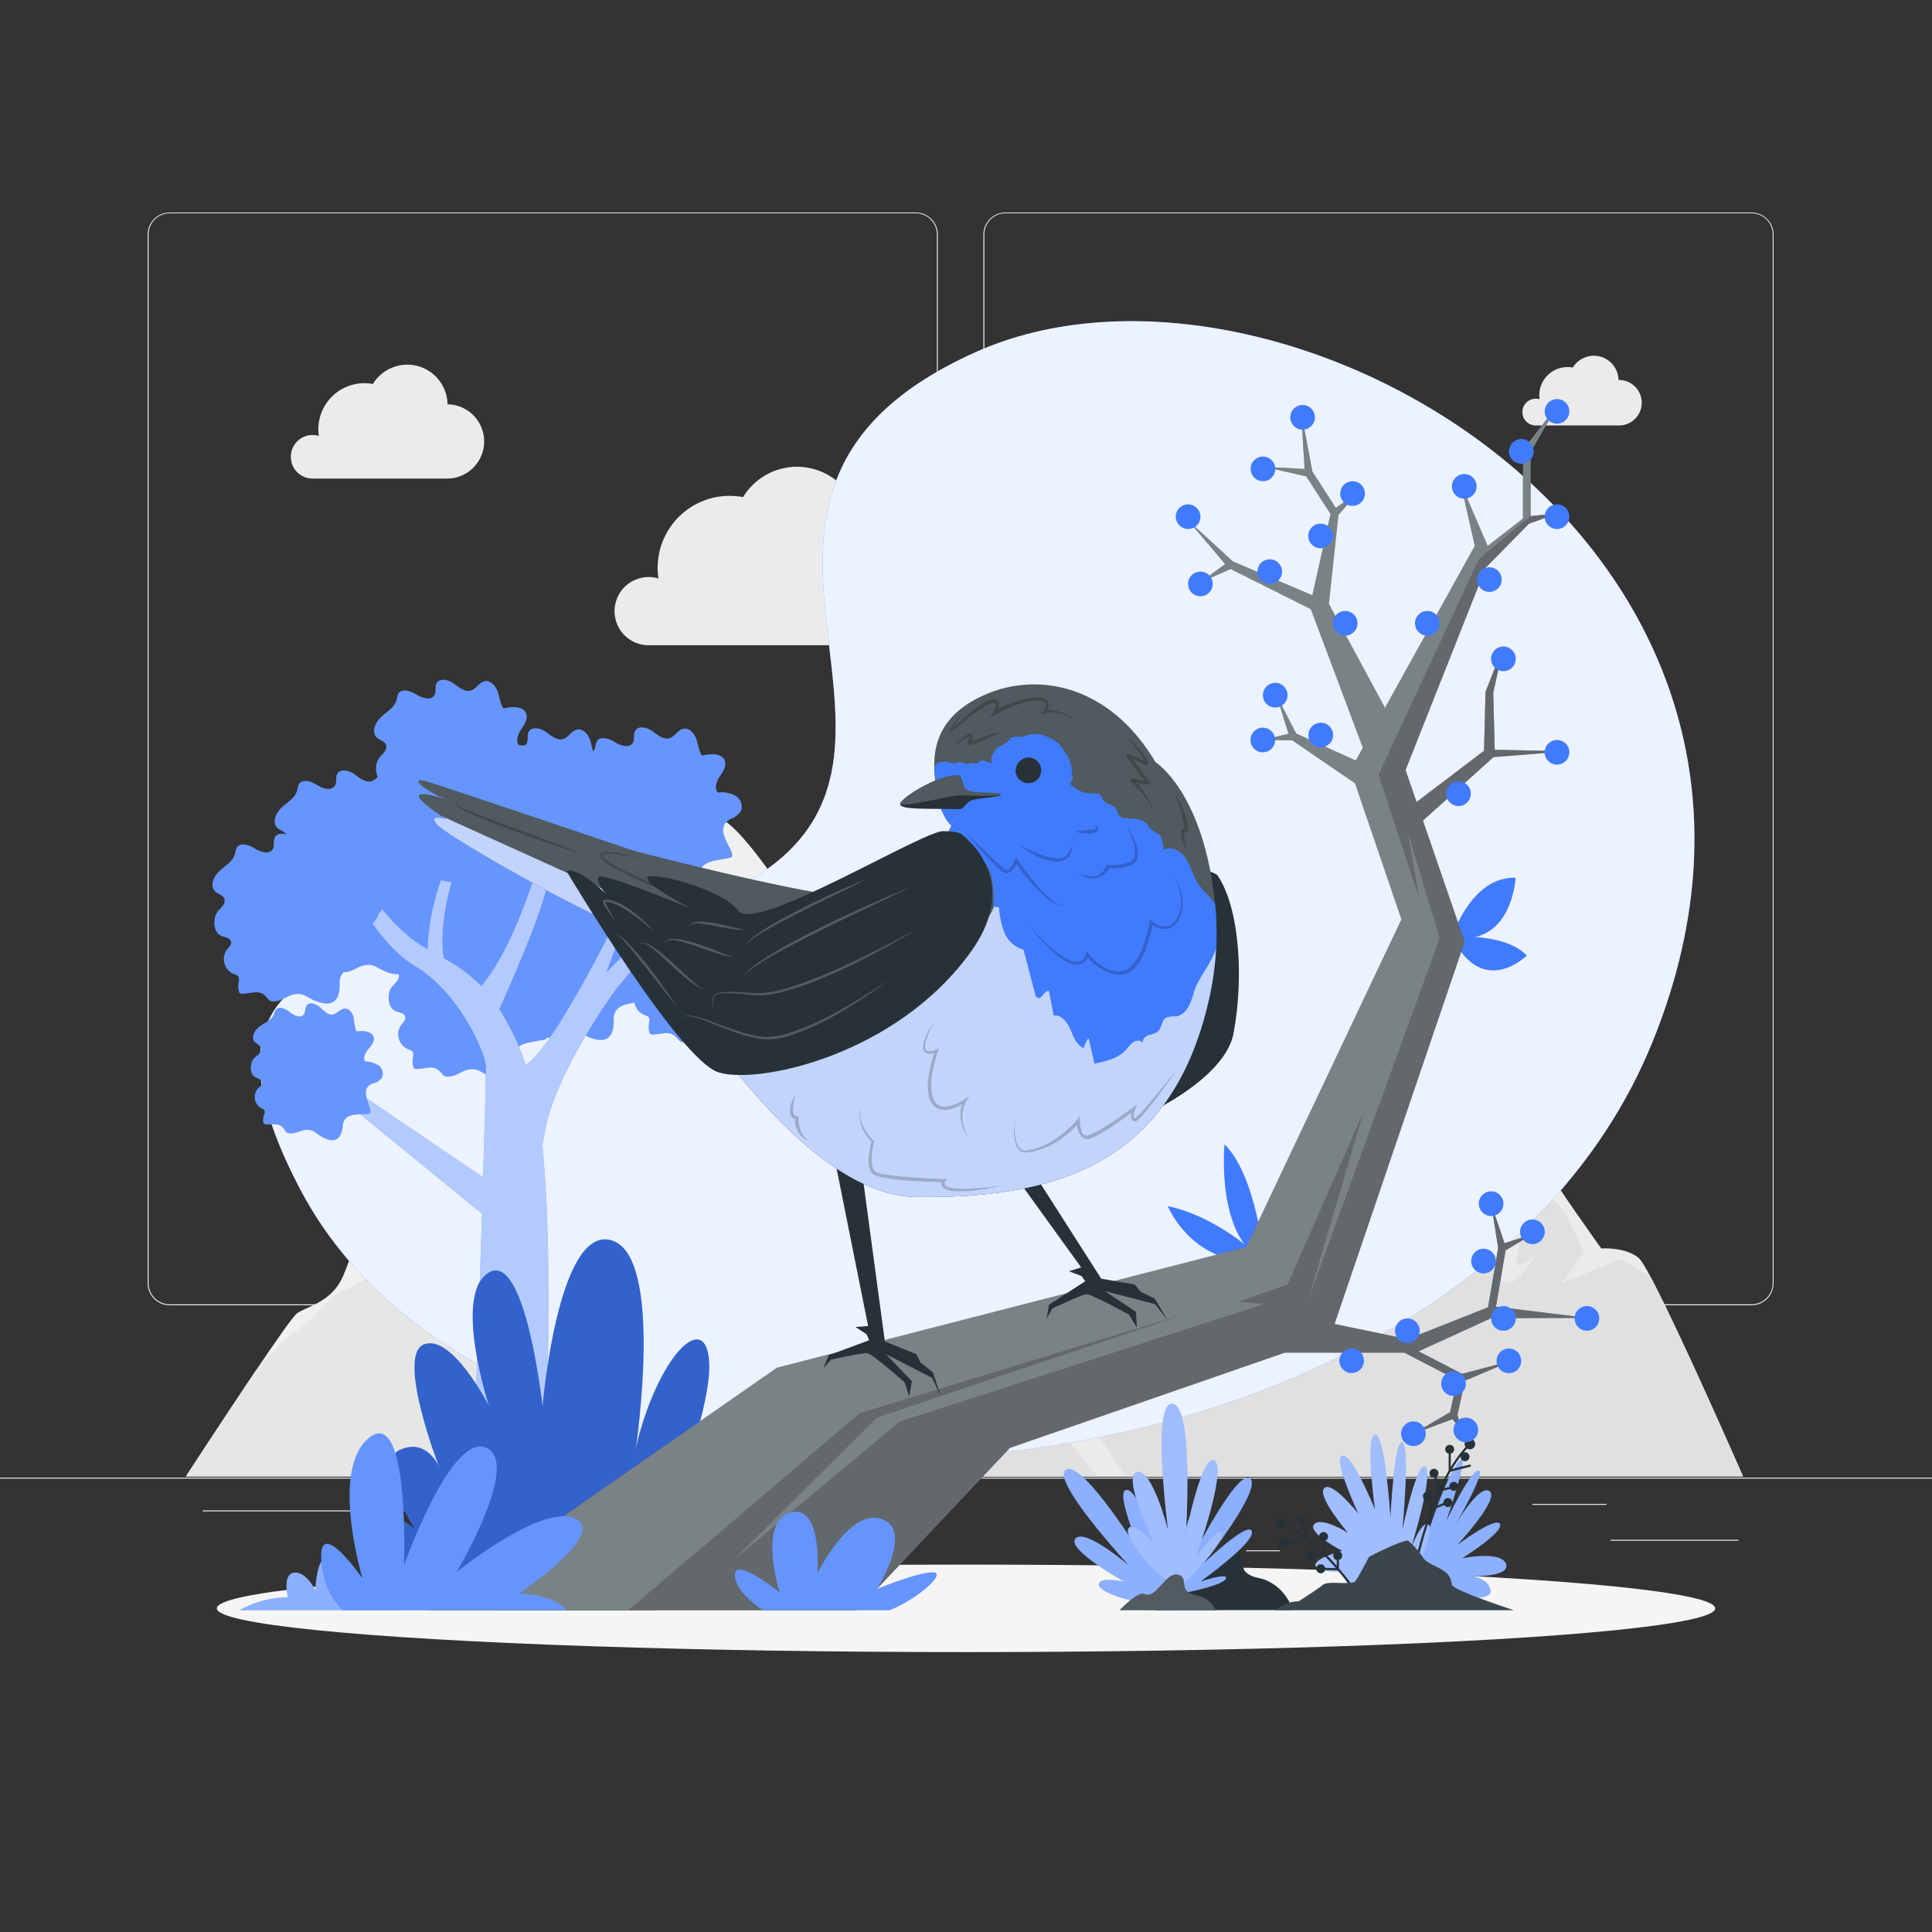 <svg xmlns="http://www.w3.org/2000/svg" viewBox="0 0 500 500"><rect x="0" y="0" width="500" height="500" fill="#333333" stroke="none"/><g id="background-complete"><rect y="382.4" width="500" height="0.25" style="fill:#ebebeb"></rect><rect x="416.78" y="398.49" width="33.12" height="0.25" style="fill:#ebebeb"></rect><rect x="322.53" y="401.21" width="8.69" height="0.25" style="fill:#ebebeb"></rect><rect x="396.59" y="389.21" width="19.19" height="0.25" style="fill:#ebebeb"></rect><rect x="52.46" y="390.89" width="43.19" height="0.25" style="fill:#ebebeb"></rect><rect x="104.56" y="390.89" width="6.33" height="0.25" style="fill:#ebebeb"></rect><rect x="131.47" y="395.11" width="93.68" height="0.25" style="fill:#ebebeb"></rect><path d="M237,337.8H43.91a5.71,5.71,0,0,1-5.7-5.71V60.66A5.71,5.71,0,0,1,43.91,55H237a5.71,5.71,0,0,1,5.71,5.71V332.09A5.71,5.71,0,0,1,237,337.8ZM43.91,55.2a5.46,5.46,0,0,0-5.45,5.46V332.09a5.46,5.46,0,0,0,5.45,5.46H237a5.47,5.47,0,0,0,5.46-5.46V60.66A5.47,5.47,0,0,0,237,55.2Z" style="fill:#ebebeb"></path><path d="M453.31,337.8H260.21a5.72,5.72,0,0,1-5.71-5.71V60.66A5.72,5.72,0,0,1,260.21,55h193.1A5.71,5.71,0,0,1,459,60.66V332.09A5.71,5.71,0,0,1,453.31,337.8ZM260.21,55.2a5.47,5.47,0,0,0-5.46,5.46V332.09a5.47,5.47,0,0,0,5.46,5.46h193.1a5.47,5.47,0,0,0,5.46-5.46V60.66a5.47,5.47,0,0,0-5.46-5.46Z" style="fill:#ebebeb"></path><path d="M367.42,382.1H48.1S58,366.93,66.16,354.77c5.2-7.69,9.73-14.18,10.71-14.88,2.52-1.8,9-2.88,11.87-9.55s2.87-9.51,7-17.06,20-28,21.65-28,16-22.34,21.43-24.14,6-7.19,11.89-15.28,25.42-34,33.69-34.59,28.52,38.34,36.35,41.24,16.51-9.71,19.28-6.65,8.38,14.56,14.09,23.91,11.47,13.66,12,17.2,12.15,9.77,18,9.77c2,0,6.21,4.36,11,10.14l0,0c9.33,11.29,20.64,27.95,20.64,27.95,1.55,2.25,4.26-1.08,8.93.71S367.42,382.1,367.42,382.1Z" style="fill:#f0f0f0"></path><path d="M367.42,382.1H48.1S58,366.93,66.16,354.77c4.76-5.25,8.58-9.18,10-10,5.21-3,9.25-9.81,12.39-10.68a25.09,25.09,0,0,0,6.87-3.74s4.87-15.25,6-17.94,15.83-19.46,19.12-20.65,5.42,2.77,7.38,4.93,17,29.09,17,29.09l9.53-6.33s5.54-7.12,7.65-10.68,4.15-2.77,4.15-2.77,10-11.47,10.48-14.56,6.6-1.66,7-1.66,10.32,4.75,10.32,4.75-10.37-13-14.75-9.53-29.24,27.41-29.24,27.41L136,294.52l6.65-9.53s9.1-11.44,9.89-13,16.22-23.34,16.46-24.53,13.21-11.47,14.84-10.69,5.1,3.18,9,8.34,5.6,8.29,9.66,14.94,7.41,8.38,8.75,10.05,16.15,17.6,16.61,18.1l-11.25-18.1s5.57-5.23,9.17-8.79,4.71,1.19,9.43,4.75,5.56,5.93,9.12,11.41,20.42,25,20.42,25-2.62,4.35-5.46,8.76-4.75,11.54-4.75,11.54l5-2.89s10.55-10.29,12.39-12.93,6.86-7.64,11.24-7.25c4.22.39,11.4,6.77,11.91,7.22l0,0c9.33,11.29,20.64,27.95,20.64,27.95,1.55,2.25,4.26-1.08,8.93.71S367.42,382.1,367.42,382.1Z" style="fill:#e6e6e6"></path><path d="M159.05,158.16a8.82,8.82,0,0,1,11.35-8.45,18.45,18.45,0,0,1-.2-2.7,18.62,18.62,0,0,1,22.11-18.35,16.31,16.31,0,0,1,30.26,8.25l.27,0a15,15,0,0,1,0,30.08H167.62A8.81,8.81,0,0,1,159.05,158.16Z" style="fill:#ebebeb"></path><path d="M75.27,118.21a5.63,5.63,0,0,1,5.63-5.63,5.7,5.7,0,0,1,1.61.24,12.26,12.26,0,0,1-.12-1.73A11.92,11.92,0,0,1,94.31,99.17a11.29,11.29,0,0,1,2.19.21,10.42,10.42,0,0,1,19.32,5.26H116a9.61,9.61,0,0,1,0,19.21H80.74A5.61,5.61,0,0,1,75.27,118.21Z" style="fill:#ebebeb"></path><path d="M361.37,187.37a3.44,3.44,0,0,1,3.44-3.44,3.53,3.53,0,0,1,1,.14,7.35,7.35,0,0,1,7.23-8.36,6.55,6.55,0,0,1,1.34.13,6.38,6.38,0,0,1,11.84,3.22h.11a5.88,5.88,0,0,1,0,11.76h-21.6A3.44,3.44,0,0,1,361.37,187.37Z" style="fill:#ebebeb"></path><path d="M394,106.64a3.44,3.44,0,0,1,3.45-3.45,3.64,3.64,0,0,1,1,.14A7.28,7.28,0,0,1,405.69,95a7.53,7.53,0,0,1,1.35.13,6.38,6.38,0,0,1,11.83,3.22H419a5.88,5.88,0,0,1,0,11.76h-21.6A3.44,3.44,0,0,1,394,106.64Z" style="fill:#ebebeb"></path><path d="M451.09,382.09H117.38s10.55-23.5,15.94-21.24S155.74,349,158.2,343.32s11,1.85,22.48-.55,28.28-39.31,33.47-37.4,20.22,36.44,23.79,37.72,7-9.91,12-10.87,8.92,7.67,9.89,10.07,5.79,10.07,5.79,10.07,7.63-2.4,10.05-4.32,14.36-25.88,16.88-29.29,7.55-6.18,15.15-4.75,10.62-12,19-20.17,12.69-5.24,15.6-5.63,18.67-26.94,22.5-24.69S385.88,298.18,389,302s10.32-2.39,11.17,0,14.23,21.1,14.23,21.1,6-.48,9.63,2.4c.61.48,1.78,2.41,3.31,5.28l.31.58C435.31,346,451.09,382.09,451.09,382.09Z" style="fill:#ebebeb"></path><path d="M451.09,382.09H291.34c-4.78-7-12.63-18.62-12.37-19.44.35-1.18,15.09-30.3,22.11-34.27s12.26-.72,12.26-.72l-5.67,15.42c.42-.55,13.78-17.76,17.33-20.34s2.3-4.78,1.69-5.87-8.46,1.72-8.87,1.87c.6-.63,16.22-16.44,19-17.95s8.56-1.53,8.56-1.53,10.49-13.85,14.09-19,12.76,2.47,14.47,8.39,7.83,12,7.83,12l4.32,12.23s-13.13-9.71-15.56-9a53.64,53.64,0,0,1-8.1,1.08s-2.6-7.55-5.83-8.63-10.07,4-15.11,10.79c-6.34,8.6,8.64-9.71,15.83,0s8.39,6.47,12.1,3.95,16.65,17.63,19.53,20.5,8.46-6.83,8.46-6.83-5.57,5-4.85,1.44,1-16.35,6.4-16.9,10.82,15.1,10.82,15.1l-5.72,7.72,15.47-6.29,7.76,4.93.31.58C435.31,346,451.09,382.09,451.09,382.09Z" style="fill:#e0e0e0"></path><path d="M122.47,382.09c2.08-3.5,3.9-6.94,3.47-7.55-.92-1.32,9.19-5.52,11.42-6.86s4.59-2.26,10.39-1.92,3.91.74,5.46,1.92,1.82,9.57,1.82,9.57,3.1-5.71,3.17-9.57-5-6.83-5-6.83,1.33-2.26,2.51-3.87,6.73-9.89,10.33-11,10.06,1.8,12.95,3.59,2.87,1.8,5.39,3.23,1.8,2.89,2.88,8,2.87-.46,6,1.8S199.7,370,199.7,370s-.93-6.37-3.18-9.14-3.25-10.17-3.25-10.17l3.25-7.59s7.29-12.54,11.64-18.3,4.28-3.23,9.39,1.8,4.59,4.31,7.54,10.2S237.51,357,237.51,357l-.29-5.58s6.5-6.83,9.38-4.67,5,6.83,5,6.83L248.38,357s-3.94,7.72-5.61,8.78,4.19-1.42,8.86-3.11S259.9,355,262.79,357c2.09,1.44,14.59,16.84,21.25,25.11Z" style="fill:#e0e0e0"></path></g><g id="background-simple"><path d="M252.4,91.17c-78.7,35.41-7.26,98.52-52.7,132.89S30.7,218.7,77.8,308c55.33,104.84,297.61,90.28,349.85-38.31S331.1,55.76,252.4,91.17Z" style="fill:#407BFF"></path><path d="M252.4,91.17c-78.7,35.41-7.26,98.52-52.7,132.89S30.7,218.7,77.8,308c55.33,104.84,297.61,90.28,349.85-38.31S331.1,55.76,252.4,91.17Z" style="fill:#fff;opacity:0.9"></path></g><g id="Shadow"><ellipse id="path" cx="250" cy="416.24" rx="193.89" ry="11.32" style="fill:#f5f5f5"></ellipse></g><g id="Plants"><path d="M298.9,416.72c2-2.83,7.26-9.93,9.8-8.77,4.11,1.87,7.16-8.4,11.71-6,1.6.85.81,3.6,1.82,4.71,1.67,1.82,3.79,1.47,5.81,2.47,3.57,1.78,5.06,4.09,6.76,7.55Z" style="fill:#263238"></path><path d="M302.2,414.69s2.44-14.18.75-16.25-2,7.73-2,7.73-5.67-20.48-9.29-20.59,4.3,17.77,4.3,17.77-15.5-25.33-20-23,16.22,24.82,16.22,24.82-11.34-9.76-13.84-7S291,409.37,291,409.37s-6.65-1.5-6.64.72S295.54,415.94,302.2,414.69Z" style="fill:#407BFF"></path><path d="M302.2,414.69s2.44-14.18.75-16.25-2,7.73-2,7.73-5.67-20.48-9.29-20.59,4.3,17.77,4.3,17.77-15.5-25.33-20-23,16.22,24.82,16.22,24.82-11.34-9.76-13.84-7S291,409.37,291,409.37s-6.65-1.5-6.64.72S295.54,415.94,302.2,414.69Z" style="fill:#fff;isolation:isolate;opacity:0.4"></path><path d="M304.43,412.66s11.65-2.11,12.78-4-6.54.65-6.54.65,14.24-10.17,13.3-13-12.53,8.35-12.53,8.35,15.22-19.15,12.12-22S309,402.25,309,402.25s4.35-11.52,1.51-12.68-5.09,12.89-5.09,12.89-.72-5.56-2.43-4.93S301.58,407.87,304.43,412.66Z" style="fill:#407BFF"></path><path d="M304.43,412.66s11.65-2.11,12.78-4-6.54.65-6.54.65,14.24-10.17,13.3-13-12.53,8.35-12.53,8.35,15.22-19.15,12.12-22S309,402.25,309,402.25s4.35-11.52,1.51-12.68-5.09,12.89-5.09,12.89-.72-5.56-2.43-4.93S301.58,407.87,304.43,412.66Z" style="fill:#fff;isolation:isolate;opacity:0.4"></path><path d="M305.31,411.11s11.25-11.27,11.05-14.22-6.73,5.73-6.73,5.73,7.93-22.15,4.72-24.56-7.44,18.83-7.44,18.83,2.13-32.82-3.45-33.56-1.14,32.81-1.14,32.81-4.05-16.06-8.06-15.16,4.26,18.15,4.26,18.15-5.07-5.6-6.47-3.59S298.48,408,305.31,411.11Z" style="fill:#407BFF"></path><path d="M305.31,411.11s11.25-11.27,11.05-14.22-6.73,5.73-6.73,5.73,7.93-22.15,4.72-24.56-7.44,18.83-7.44,18.83,2.13-32.82-3.45-33.56-1.14,32.81-1.14,32.81-4.05-16.06-8.06-15.16,4.26,18.15,4.26,18.15-5.07-5.6-6.47-3.59S298.48,408,305.31,411.11Z" style="fill:#fff;isolation:isolate;opacity:0.5"></path><path d="M289.72,416.72c2.46-2.46,5.22-4.76,6.47-4.19,3.27,1.49,5.7-6.69,9.33-4.76,1.28.69.65,2.88,1.46,3.76,1.32,1.45,3,1.17,4.62,2a6.78,6.78,0,0,1,3.07,3.22Z" style="fill:#263238"></path><path d="M289.72,416.72c2.46-2.46,5.22-4.76,6.47-4.19,3.27,1.49,5.7-6.69,9.33-4.76,1.28.69.65,2.88,1.46,3.76,1.32,1.45,3,1.17,4.62,2a6.78,6.78,0,0,1,3.07,3.22Z" style="fill:#fff;opacity:0.2"></path><path d="M366.74,406.21S372.38,385.55,377,379s-2.76,14.78-2.76,14.78,6.41-13.6,8.42-13.17S376,395.74,376,395.74s6.58-11.76,9.46-9.84-8.4,14-8.4,14,10.13-7.59,11.13-5.48-9.8,8.86-9.8,8.86,10.29-2.09,11.37,1.54-10.24,3.08-10.24,3.08,5.24-.23,6.23,3.55S372,413.87,366.74,406.21Z" style="fill:#407BFF"></path><path d="M366.74,406.21S372.38,385.55,377,379s-2.76,14.78-2.76,14.78,6.41-13.6,8.42-13.17S376,395.74,376,395.74s6.58-11.76,9.46-9.84-8.4,14-8.4,14,10.13-7.59,11.13-5.48-9.8,8.86-9.8,8.86,10.29-2.09,11.37,1.54-10.24,3.08-10.24,3.08,5.24-.23,6.23,3.55S372,413.87,366.74,406.21Z" style="fill:#fff;isolation:isolate;opacity:0.4"></path><path d="M363.87,412.18s7.64-14.71,6.09-17.29-4.81,5.76-4.81,5.76,5.89-18.85,3.77-20.93-6,16.23-6,16.23,2.07-21.44,0-22.59-3.07,19.41-3.07,19.41-1.41-21.74-4-21.42,0,19.33,0,19.33S350,376.22,347.4,376.8s4.18,15,4.18,15-6.88-8.69-8.87-6.65,6.16,11.55,6.16,11.55-7-4.35-8.79-2.18,7.32,6.85,7.32,6.85-7.44,1.93-6.93,3.79,6.93,1.6,6.93,1.6S350.17,419.91,363.87,412.18Z" style="fill:#407BFF"></path><path d="M363.87,412.18s7.64-14.71,6.09-17.29-4.81,5.76-4.81,5.76,5.89-18.85,3.77-20.93-6,16.23-6,16.23,2.07-21.44,0-22.59-3.07,19.41-3.07,19.41-1.41-21.74-4-21.42,0,19.33,0,19.33S350,376.22,347.4,376.8s4.18,15,4.18,15-6.88-8.69-8.87-6.65,6.16,11.55,6.16,11.55-7-4.35-8.79-2.18,7.32,6.85,7.32,6.85-7.44,1.93-6.93,3.79,6.93,1.6,6.93,1.6S350.17,419.91,363.87,412.18Z" style="fill:#fff;isolation:isolate;opacity:0.5"></path><path d="M380.3,377a1.16,1.16,0,1,1-1.16-1.16A1.15,1.15,0,0,1,380.3,377Z" style="fill:#263238"></path><path d="M365.88,407.59h-.05a.27.27,0,0,1-.22-.32c0-.24,4.34-23.65,14.61-33.75a.28.28,0,0,1,.38.4c-10.13,10-14.41,33.21-14.45,33.44A.27.27,0,0,1,365.88,407.59Z" style="fill:#263238"></path><path d="M381.77,373.72a1.36,1.36,0,1,1-1.36-1.36A1.36,1.36,0,0,1,381.77,373.72Z" style="fill:#263238"></path><path d="M377.41,384.65a1.16,1.16,0,1,1-1.16-1.16A1.16,1.16,0,0,1,377.41,384.65Z" style="fill:#263238"></path><path d="M372.27,381.29a1.16,1.16,0,1,1-1.16-1.16A1.16,1.16,0,0,1,372.27,381.29Z" style="fill:#263238"></path><path d="M375.87,388.86a1.16,1.16,0,1,1-1.16-1.16A1.16,1.16,0,0,1,375.87,388.86Z" style="fill:#263238"></path><path d="M370.57,387.2a1.16,1.16,0,1,1-1.16-1.16A1.15,1.15,0,0,1,370.57,387.2Z" style="fill:#263238"></path><circle cx="375.18" cy="375.08" r="1.16" style="fill:#263238"></circle><path d="M374.91,381v-6a.27.27,0,0,1,.27-.28.28.28,0,0,1,.28.28v5.25l4.88-1.21a.28.28,0,0,1,.14.54Z" style="fill:#263238"></path><path d="M372.43,386l-1.58-4.64a.28.28,0,1,1,.52-.18l1.42,4.18,3.4-.77a.28.28,0,0,1,.12.54Z" style="fill:#263238"></path><path d="M370.45,390.88l-1.3-3.59a.28.28,0,0,1,.17-.35.27.27,0,0,1,.35.16l1.11,3,3.82-1.55a.28.28,0,0,1,.21.51Z" style="fill:#263238"></path><path d="M352,413.7a.28.28,0,0,1-.22-.11c-5.43-7.5-12.14-15.68-20.74-19.51a.28.28,0,0,1,.22-.51c8.72,3.89,15.49,12.14,21,19.69a.27.27,0,0,1-.06.39A.3.3,0,0,1,352,413.7Z" style="fill:#263238"></path><path d="M329.9,394.3a1.36,1.36,0,1,0,2.54-.95,1.36,1.36,0,0,0-2.54.95Z" style="fill:#263238"></path><path d="M330.81,399.75a1.36,1.36,0,1,0,.8-1.75A1.36,1.36,0,0,0,330.81,399.75Z" style="fill:#263238"></path><path d="M337.81,403a1.16,1.16,0,1,0,.68-1.5A1.17,1.17,0,0,0,337.81,403Z" style="fill:#263238"></path><path d="M341.45,398.06a1.16,1.16,0,1,0,.68-1.49A1.16,1.16,0,0,0,341.45,398.06Z" style="fill:#263238"></path><path d="M340.73,406.41a1.16,1.16,0,0,0,1.49.68,1.16,1.16,0,1,0-1.49-.68Z" style="fill:#263238"></path><path d="M345.11,403a1.16,1.16,0,1,0,.68-1.49A1.16,1.16,0,0,0,345.11,403Z" style="fill:#263238"></path><path d="M335.46,393.67a1.16,1.16,0,0,0,2.17-.81,1.16,1.16,0,0,0-1.49-.68A1.15,1.15,0,0,0,335.46,393.67Z" style="fill:#263238"></path><path d="M333.16,399.41a.26.26,0,0,1-.27-.24.28.28,0,0,1,.24-.31l5-.58-1.84-4.92a.26.26,0,0,1,.16-.35.27.27,0,0,1,.35.16l2.09,5.58-5.7.66Z" style="fill:#263238"></path><path d="M339,403.1a.28.28,0,0,1,0-.55l3.45-.48-.13-4.4a.29.29,0,0,1,.27-.29.29.29,0,0,1,.28.27l.15,4.9-3.94.55Z" style="fill:#263238"></path><path d="M346.51,406.41l-4.7-.13a.28.28,0,0,1-.27-.28.29.29,0,0,1,.29-.27l4.12.11,0-3.24a.27.27,0,0,1,.27-.28h0a.27.27,0,0,1,.28.27Z" style="fill:#263238"></path><path d="M329.88,416.72h61.9s-15.65-5.11-16-6.55-.38-2.45-2.28-3.72-4.53-2-5.26-3.41a20.63,20.63,0,0,0-3.75-4.26c-.78-.65-10.06,4-10.17,4.13s-2.69,5.18-3.57,6.31-7-.25-8.41.95-6.32,4.29-6.32,4.29S333.57,414.13,329.88,416.72Z" style="fill:#263238"></path><path d="M329.88,416.72h61.9s-15.65-5.11-16-6.55-.38-2.45-2.28-3.72-4.53-2-5.26-3.41a20.63,20.63,0,0,0-3.75-4.26c-.78-.65-10.06,4-10.17,4.13s-2.69,5.18-3.57,6.31-7-.25-8.41.95-6.32,4.29-6.32,4.29S333.57,414.13,329.88,416.72Z" style="fill:#fff;opacity:0.1"></path></g><g id="Tree"><path d="M203,244a7.76,7.76,0,0,0-4.45-.77c-1-1.07-.39-2.84.43-4.07s1.83-2.65,1.38-4.06c-.68-2.13-3.72-2-5.88-1.39-.91-1.25-1-2.89-1.52-4.35s-1.81-2.93-3.32-2.63-2.19,2-3.58,2.42c-1.61.51-3.14-.83-4.51-1.82A5.37,5.37,0,0,0,181,227h0c-.07-4.52,4.27-4.13,7.88-5,2.81-.69-5.29-7.33.29-10.09a5.07,5.07,0,0,0,2.63-2.14,3.28,3.28,0,0,0-1.56-3.9,7.76,7.76,0,0,0-4.45-.76c-1-1.07-.39-2.85.43-4.08s1.83-2.64,1.38-4.05c-.68-2.13-3.72-2-5.88-1.39-.91-1.25-1-2.89-1.52-4.35s-1.81-2.94-3.33-2.63-2.18,2-3.57,2.41c-1.61.52-3.14-.83-4.51-1.82s-3.67-1.5-4.44,0c-.47.9-.06,2.07-.55,3-.84,1.54-3.18.8-4.66-.13s-3.8-1.7-4.68-.19a6.26,6.26,0,0,0-.44,1.55,3.88,3.88,0,0,1-.48,1.08c-.35-1-.52-2.06-.86-3.06-.51-1.46-1.81-2.93-3.33-2.63s-2.18,2-3.57,2.42c-1.61.51-3.14-.83-4.51-1.82s-3.67-1.5-4.45,0c-.46.9,0,2.07-.54,3a1.62,1.62,0,0,1-.43.5,14.26,14.26,0,0,0-1.46,0c-1-1.07-.39-2.85.43-4.08s1.83-2.65,1.38-4.06c-.69-2.13-3.72-2-5.88-1.39-.91-1.25-1-2.89-1.52-4.35S127,176,125.5,176.28s-2.18,2-3.57,2.42c-1.61.51-3.14-.83-4.51-1.82s-3.67-1.5-4.45,0c-.46.9,0,2.07-.54,3-.85,1.53-3.18.8-4.67-.13s-3.79-1.71-4.68-.19a6.57,6.57,0,0,0-.43,1.55c-.52,2-2.52,3.08-4,4.44s-2.62,3.9-1.14,5.3c.73.69,1.94.9,2.35,1.82.51,1.15-.62,2.3-1.51,3.18a5,5,0,0,0-.56,5.21,4.3,4.3,0,0,1-1.59,1.1c-1.61.51-3.14-.83-4.51-1.82s-3.67-1.5-4.45,0c-.46.9,0,2.07-.54,2.95-.85,1.54-3.18.8-4.67-.13s-3.8-1.7-4.68-.18a6.05,6.05,0,0,0-.43,1.54c-.52,2-2.52,3.09-4,4.44s-2.61,3.9-1.13,5.3c.7.67,1.84.89,2.29,1.72-1.17-.36-2.41-.28-2.94.74s0,2.07-.54,3c-.84,1.54-3.18.8-4.67-.13s-3.79-1.7-4.67-.19a6.26,6.26,0,0,0-.44,1.55c-.52,2-2.52,3.08-4,4.44s-2.62,3.9-1.14,5.3c.73.69,1.94.9,2.35,1.82.51,1.15-.62,2.3-1.51,3.18-1.49,1.48-1.47,5.54.71,6.49.92.4,2.23.44,2.52,1.4s-.58,1.6-1.11,2.31a4.2,4.2,0,0,0,1.75,6.13c.52.2,1.16.35,1.38.86a1.94,1.94,0,0,1,0,1.19,6.13,6.13,0,0,0,0,2.26,1,1,0,0,0,.33.69,1.05,1.05,0,0,0,.68.14c3-.1,4.43-1.28,6.48,1.22a2.11,2.11,0,0,0,.68.62,2,2,0,0,0,.85.15c2.1,0,3.37-1.4,5.26-1.78,2.62-.54,3.28.78,5.69,1.7,3.8,1.45,5.5.25,6-2.3a11.43,11.43,0,0,0,.16-2.19,3.81,3.81,0,0,1,1.05-3h.07c2,0,3.19-1.2,4.88-1.68l1.07-.19c2-.18,2.82,1,5,1.79a7.21,7.21,0,0,0,3.19.6c.39,1.11-.68,2.22-1.54,3.07-1.49,1.47-1.47,5.54.72,6.49.91.4,2.22.44,2.51,1.4s-.57,1.6-1.11,2.31a4.19,4.19,0,0,0,1.75,6.12c.52.21,1.16.36,1.39.87a2,2,0,0,1,0,1.18,6.41,6.41,0,0,0,0,2.27,1.07,1.07,0,0,0,.33.69,1.13,1.13,0,0,0,.68.14c3.05-.1,4.43-1.28,6.48,1.22a2.23,2.23,0,0,0,.68.62,2,2,0,0,0,.86.14c2.1,0,3.36-1.39,5.25-1.78,2.62-.53,3.28.79,5.7,1.71,3.79,1.44,5.49.25,6-2.3a10.72,10.72,0,0,0,.16-2.2c-.07-4.51,4.27-4.13,7.88-5a.73.73,0,0,0,.57-.46h.23c2.1,0,3.36-1.39,5.25-1.77,2.62-.54,3.29.78,5.7,1.7,3.8,1.44,5.49.25,6-2.3a10.07,10.07,0,0,0,.16-2.2c-.05-3.51,2.56-4.05,5.42-4.54a4,4,0,0,0,2.37,3.11c.52.2,1.16.36,1.39.87a2,2,0,0,1,0,1.18,6.19,6.19,0,0,0,0,2.27,1.07,1.07,0,0,0,.33.69,1,1,0,0,0,.68.13c3-.09,4.43-1.28,6.48,1.22a2.27,2.27,0,0,0,.68.63,2.1,2.1,0,0,0,.86.14c2.1,0,3.36-1.39,5.25-1.78,2.62-.54,3.28.79,5.69,1.7,3.8,1.45,5.5.25,6-2.3a11.37,11.37,0,0,0,.16-2.19c-.07-4.52,4.27-4.13,7.88-5,2.82-.69-5.29-7.32.29-10.08a5.08,5.08,0,0,0,2.63-2.15A3.26,3.26,0,0,0,203,244Z" style="fill:#407BFF"></path><path d="M203,244a7.76,7.76,0,0,0-4.45-.77c-1-1.07-.39-2.84.43-4.07s1.83-2.65,1.38-4.06c-.68-2.13-3.72-2-5.88-1.39-.91-1.25-1-2.89-1.52-4.35s-1.81-2.93-3.32-2.63-2.19,2-3.58,2.42c-1.61.51-3.14-.83-4.51-1.82A5.37,5.37,0,0,0,181,227h0c-.07-4.52,4.27-4.13,7.88-5,2.81-.69-5.29-7.33.29-10.09a5.07,5.07,0,0,0,2.63-2.14,3.28,3.28,0,0,0-1.56-3.9,7.76,7.76,0,0,0-4.45-.76c-1-1.07-.39-2.85.43-4.08s1.83-2.64,1.38-4.05c-.68-2.13-3.72-2-5.88-1.39-.91-1.25-1-2.89-1.52-4.35s-1.81-2.94-3.33-2.63-2.18,2-3.57,2.41c-1.61.52-3.14-.83-4.51-1.82s-3.67-1.5-4.44,0c-.47.9-.06,2.07-.55,3-.84,1.54-3.18.8-4.66-.13s-3.8-1.7-4.68-.19a6.26,6.26,0,0,0-.44,1.55,3.88,3.88,0,0,1-.48,1.08c-.35-1-.52-2.06-.86-3.06-.51-1.46-1.81-2.93-3.33-2.63s-2.18,2-3.57,2.42c-1.61.51-3.14-.83-4.51-1.82s-3.67-1.5-4.45,0c-.46.9,0,2.07-.54,3a1.62,1.62,0,0,1-.43.5,14.26,14.26,0,0,0-1.46,0c-1-1.07-.39-2.85.43-4.08s1.83-2.65,1.38-4.06c-.69-2.13-3.72-2-5.88-1.39-.91-1.25-1-2.89-1.52-4.35S127,176,125.5,176.28s-2.18,2-3.57,2.42c-1.61.51-3.14-.83-4.51-1.82s-3.67-1.5-4.45,0c-.46.9,0,2.07-.54,3-.85,1.53-3.18.8-4.67-.13s-3.79-1.71-4.68-.19a6.57,6.57,0,0,0-.43,1.55c-.52,2-2.52,3.08-4,4.44s-2.62,3.9-1.14,5.3c.73.69,1.94.9,2.35,1.82.51,1.15-.62,2.3-1.51,3.18a5,5,0,0,0-.56,5.21,4.3,4.3,0,0,1-1.59,1.1c-1.61.51-3.14-.83-4.51-1.82s-3.67-1.5-4.45,0c-.46.9,0,2.07-.54,2.95-.85,1.54-3.18.8-4.67-.13s-3.8-1.7-4.68-.18a6.05,6.05,0,0,0-.43,1.54c-.52,2-2.52,3.09-4,4.44s-2.61,3.9-1.13,5.3c.7.67,1.84.89,2.29,1.72-1.17-.36-2.41-.28-2.94.74s0,2.07-.54,3c-.84,1.54-3.18.8-4.67-.13s-3.79-1.7-4.67-.19a6.26,6.26,0,0,0-.44,1.55c-.52,2-2.52,3.08-4,4.44s-2.62,3.9-1.14,5.3c.73.69,1.94.9,2.35,1.82.51,1.15-.62,2.3-1.51,3.18-1.49,1.48-1.47,5.54.71,6.49.92.4,2.23.44,2.52,1.4s-.58,1.6-1.11,2.31a4.2,4.2,0,0,0,1.75,6.13c.52.2,1.16.35,1.38.86a1.94,1.94,0,0,1,0,1.19,6.13,6.13,0,0,0,0,2.26,1,1,0,0,0,.33.69,1.05,1.05,0,0,0,.68.14c3-.1,4.43-1.28,6.48,1.22a2.11,2.11,0,0,0,.68.62,2,2,0,0,0,.85.15c2.1,0,3.37-1.4,5.26-1.78,2.62-.54,3.28.78,5.69,1.7,3.8,1.45,5.5.25,6-2.3a11.43,11.43,0,0,0,.16-2.19,3.81,3.81,0,0,1,1.05-3h.07c2,0,3.19-1.2,4.88-1.68l1.07-.19c2-.18,2.82,1,5,1.79a7.21,7.21,0,0,0,3.19.6c.39,1.11-.68,2.22-1.54,3.07-1.49,1.47-1.47,5.54.72,6.49.91.4,2.22.44,2.51,1.4s-.57,1.6-1.11,2.31a4.19,4.19,0,0,0,1.75,6.12c.52.21,1.16.36,1.39.87a2,2,0,0,1,0,1.18,6.41,6.41,0,0,0,0,2.27,1.07,1.07,0,0,0,.33.69,1.13,1.13,0,0,0,.68.14c3.05-.1,4.43-1.28,6.48,1.22a2.23,2.23,0,0,0,.68.62,2,2,0,0,0,.86.14c2.1,0,3.36-1.39,5.25-1.78,2.62-.53,3.28.79,5.7,1.71,3.79,1.44,5.49.25,6-2.3a10.72,10.72,0,0,0,.16-2.2c-.07-4.51,4.27-4.13,7.88-5a.73.73,0,0,0,.57-.46h.23c2.1,0,3.36-1.39,5.25-1.77,2.62-.54,3.29.78,5.7,1.7,3.8,1.44,5.49.25,6-2.3a10.07,10.07,0,0,0,.16-2.2c-.05-3.51,2.56-4.05,5.42-4.54a4,4,0,0,0,2.37,3.11c.52.2,1.16.36,1.39.87a2,2,0,0,1,0,1.18,6.19,6.19,0,0,0,0,2.27,1.07,1.07,0,0,0,.33.69,1,1,0,0,0,.68.13c3-.09,4.43-1.28,6.48,1.22a2.27,2.27,0,0,0,.68.63,2.1,2.1,0,0,0,.86.14c2.1,0,3.36-1.39,5.25-1.78,2.62-.54,3.28.79,5.69,1.7,3.8,1.45,5.5.25,6-2.3a11.37,11.37,0,0,0,.16-2.19c-.07-4.52,4.27-4.13,7.88-5,2.82-.69-5.29-7.32.29-10.08a5.08,5.08,0,0,0,2.63-2.15A3.26,3.26,0,0,0,203,244Z" style="fill:#fff;opacity:0.2"></path><path d="M156.93,251.64l5.44-14.73,7.45-8.67a5.67,5.67,0,0,1-1.26-1.49c-.07-.12-.13-.24-.19-.36l-6.87,6.8-.56-10.3a6.45,6.45,0,0,1-1.45.68,4.75,4.75,0,0,1-1.24.22c.8,5.63,1.49,13.91-.58,17.89,0,0-13.68,27.41-20.53,33a6.12,6.12,0,0,0-1,1.12,68.81,68.81,0,0,0-6.91-14.64c2.91-6.5,9.16-20.82,11.43-28.48.49-1.66.93-3.27,1.33-4.8a6.34,6.34,0,0,1-.68-1.58h-.12a9.25,9.25,0,0,1-1.39-.16c-2.67-.35,2,.22-.71-.14-.16,0-.31-.06-.46-.09-3.12,9.59-8,22.17-14.08,29.29a40.09,40.09,0,0,0-9.71-7.2c-.57-3.79-.62-10.14,2-19.72a18.57,18.57,0,0,1-2.39-.39c-.11,0-.21-.06-.32-.09a59.46,59.46,0,0,0-3.47,17.84,37.4,37.4,0,0,1-4.24-2.8,47.11,47.11,0,0,1-7.46-7.48,12.51,12.51,0,0,1-.93,1A6,6,0,0,1,96.39,239c3.14,4.38,6.89,8.57,10.93,10.95,11.24,6.64,18,21.79,18.4,25.7.12,1.12-.2,12.83-.7,29-12.24-8.26-42.32-28.6-43.87-30L81,278.41l43.75,35.71c-1.21,37.57-3.1,90.24-3.41,98.69l17.87.87c.77-11.65,5-79.73,1.13-117.23.23-1.12.48-2.41.75-3.9,2.46-14,16.61-34.57,19.4-37.85,1.56-1.84,4.81-5.92,7.35-9.14a12,12,0,0,1-1.77-3.08Z" style="fill:#407BFF"></path><path d="M156.93,251.64l5.44-14.73,7.45-8.67a5.67,5.67,0,0,1-1.26-1.49c-.07-.12-.13-.24-.19-.36l-6.87,6.8-.56-10.3a6.45,6.45,0,0,1-1.45.68,4.75,4.75,0,0,1-1.24.22c.8,5.63,1.49,13.91-.58,17.89,0,0-13.68,27.41-20.53,33a6.12,6.12,0,0,0-1,1.12,68.81,68.81,0,0,0-6.91-14.64c2.91-6.5,9.16-20.82,11.43-28.48.49-1.66.93-3.27,1.33-4.8a6.34,6.34,0,0,1-.68-1.58h-.12a9.25,9.25,0,0,1-1.39-.16c-2.67-.35,2,.22-.71-.14-.16,0-.31-.06-.46-.09-3.12,9.59-8,22.17-14.08,29.29a40.09,40.09,0,0,0-9.71-7.2c-.57-3.79-.62-10.14,2-19.72a18.57,18.57,0,0,1-2.39-.39c-.11,0-.21-.06-.32-.09a59.46,59.46,0,0,0-3.47,17.84,37.4,37.4,0,0,1-4.24-2.8,47.11,47.11,0,0,1-7.46-7.48,12.51,12.51,0,0,1-.93,1A6,6,0,0,1,96.39,239c3.14,4.38,6.89,8.57,10.93,10.95,11.24,6.64,18,21.79,18.4,25.7.12,1.12-.2,12.83-.7,29-12.24-8.26-42.32-28.6-43.87-30L81,278.41l43.75,35.71c-1.21,37.57-3.1,90.24-3.41,98.69l17.87.87c.77-11.65,5-79.73,1.13-117.23.23-1.12.48-2.41.75-3.9,2.46-14,16.61-34.57,19.4-37.85,1.56-1.84,4.81-5.92,7.35-9.14a12,12,0,0,1-1.77-3.08Z" style="fill:#fff;isolation:isolate;opacity:0.6"></path><path d="M97.94,275.73a6.11,6.11,0,0,0-3.4-1c-.7-.93,0-2.26.73-3.14s1.69-1.89,1.47-3c-.33-1.73-2.71-1.9-4.46-1.66-.59-1.06-.51-2.35-.76-3.54s-1.13-2.47-2.34-2.38-1.9,1.33-3,1.54c-1.31.24-2.37-1-3.34-1.86s-2.73-1.53-3.48-.44c-.45.66-.25,1.61-.71,2.26-.81,1.12-2.57.31-3.64-.56s-2.8-1.7-3.63-.6a4.67,4.67,0,0,0-.49,1.17c-.6,1.49-2.28,2.16-3.6,3.07s-2.42,2.79-1.4,4c.5.61,1.43.89,1.65,1.65.29.95-.7,1.74-1.49,2.34-1.3,1-1.68,4.19-.07,5.14.68.4,1.69.56,1.83,1.34s-.61,1.19-1.09,1.7a3.29,3.29,0,0,0,.77,4.95c.39.21.87.39,1,.82a1.57,1.57,0,0,1-.14.92,4.83,4.83,0,0,0-.24,1.77.8.8,0,0,0,.19.56.84.84,0,0,0,.52.18c2.38.22,3.58-.57,4.94,1.58a1.82,1.82,0,0,0,.47.56,1.63,1.63,0,0,0,.65.19c1.64.22,2.77-.76,4.28-.87,2.1-.17,2.49.93,4.29,1.88,2.82,1.5,4.26.73,4.9-1.21a7.52,7.52,0,0,0,.34-1.7c.39-3.54,3.75-2.81,6.65-3.15,2.27-.27-3.41-6.24,1.21-7.85a4,4,0,0,0,2.26-1.42A2.57,2.57,0,0,0,97.94,275.73Z" style="fill:#407BFF"></path><path d="M97.94,275.73a6.11,6.11,0,0,0-3.4-1c-.7-.93,0-2.26.73-3.14s1.69-1.89,1.47-3c-.33-1.73-2.71-1.9-4.46-1.66-.59-1.06-.51-2.35-.76-3.54s-1.13-2.47-2.34-2.38-1.9,1.33-3,1.54c-1.31.24-2.37-1-3.34-1.86s-2.73-1.53-3.48-.44c-.45.66-.25,1.61-.71,2.26-.81,1.12-2.57.31-3.64-.56s-2.8-1.7-3.63-.6a4.67,4.67,0,0,0-.49,1.17c-.6,1.49-2.28,2.16-3.6,3.07s-2.42,2.79-1.4,4c.5.61,1.43.89,1.65,1.65.29.95-.7,1.74-1.49,2.34-1.3,1-1.68,4.19-.07,5.14.68.4,1.69.56,1.83,1.34s-.61,1.19-1.09,1.7a3.29,3.29,0,0,0,.77,4.95c.39.21.87.39,1,.82a1.57,1.57,0,0,1-.14.92,4.83,4.83,0,0,0-.24,1.77.8.8,0,0,0,.19.56.84.84,0,0,0,.52.18c2.38.22,3.58-.57,4.94,1.58a1.82,1.82,0,0,0,.47.56,1.63,1.63,0,0,0,.65.19c1.64.22,2.77-.76,4.28-.87,2.1-.17,2.49.93,4.29,1.88,2.82,1.5,4.26.73,4.9-1.21a7.52,7.52,0,0,0,.34-1.7c.39-3.54,3.75-2.81,6.65-3.15,2.27-.27-3.41-6.24,1.21-7.85a4,4,0,0,0,2.26-1.42A2.57,2.57,0,0,0,97.94,275.73Z" style="fill:#fff;opacity:0.2"></path><path d="M62,416.72h83l-4.49-10.84s-1.25-4.18-5.6-4.18-5.42,7-5.42,7-2.35-5.37-6.56-5.81-1.59,6.31-1.59,6.31-9.08-5.19-11.94-2.67a4.4,4.4,0,0,0-.94,5.61s-8.19-.89-12.34,1.84c0,0-.76-3.65-3.31-4.22s-4.57,1.86-4.57,1.86.76-5.51-2.79-7.94-3.82,7.94-3.82,7.94-2.28-4.88-5.46-4.61-1.65,6.38-1.65,6.38A25.39,25.39,0,0,0,62,416.72Z" style="fill:#407BFF"></path><path d="M62,416.72h83l-4.49-10.84s-1.25-4.18-5.6-4.18-5.42,7-5.42,7-2.35-5.37-6.56-5.81-1.59,6.31-1.59,6.31-9.08-5.19-11.94-2.67a4.4,4.4,0,0,0-.94,5.61s-8.19-.89-12.34,1.84c0,0-.76-3.65-3.31-4.22s-4.57,1.86-4.57,1.86.76-5.51-2.79-7.94-3.82,7.94-3.82,7.94-2.28-4.88-5.46-4.61-1.65,6.38-1.65,6.38A25.39,25.39,0,0,0,62,416.72Z" style="fill:#fff;isolation:isolate;opacity:0.4"></path><path d="M142.27,414.08s-6.66-7.36-5.31-8.66,4.19,2.88,4.19,2.88-5.13-9.44-3.28-10.47,5.25,8.12,5.25,8.12-1.8-10.74,0-11.31,2.68,9.72,2.68,9.72,1.23-10.89,3.49-10.73,0,9.68,0,9.68,5.06-7.24,7.32-6.95-3.64,7.5-3.64,7.5,6-4.35,7.72-3.33-5.36,5.78-5.36,5.78,6.09-2.18,7.66-1.09-6.38,3.43-6.38,3.43,6.48,1,6,1.9-6,.8-6,.8S154.2,418,142.27,414.08Z" style="fill:#407BFF"></path><path d="M142.27,414.08s-6.66-7.36-5.31-8.66,4.19,2.88,4.19,2.88-5.13-9.44-3.28-10.47,5.25,8.12,5.25,8.12-1.8-10.74,0-11.31,2.68,9.72,2.68,9.72,1.23-10.89,3.49-10.73,0,9.68,0,9.68,5.06-7.24,7.32-6.95-3.64,7.5-3.64,7.5,6-4.35,7.72-3.33-5.36,5.78-5.36,5.78,6.09-2.18,7.66-1.09-6.38,3.43-6.38,3.43,6.48,1,6,1.9-6,.8-6,.8S154.2,418,142.27,414.08Z" style="fill:#fff;isolation:isolate;opacity:0.5"></path><circle cx="136.72" cy="389.98" r="0.78" style="fill:#263238"></circle><path d="M145.65,410.57h0a.18.18,0,0,0,.15-.22c0-.16-2.92-15.93-9.84-22.73a.18.18,0,0,0-.26.26c6.83,6.72,9.71,22.38,9.74,22.54A.18.18,0,0,0,145.65,410.57Z" style="fill:#263238"></path><path d="M135,387.75a.92.92,0,1,0,.91-.91A.92.92,0,0,0,135,387.75Z" style="fill:#263238"></path><path d="M137.89,395.12a.78.78,0,1,0,.78-.78A.77.77,0,0,0,137.89,395.12Z" style="fill:#263238"></path><path d="M141.35,392.85a.78.78,0,1,0,.78-.78A.78.78,0,0,0,141.35,392.85Z" style="fill:#263238"></path><circle cx="139.71" cy="397.95" r="0.78" style="fill:#263238"></circle><path d="M142.49,396.83a.78.78,0,1,0,.78-.78A.78.78,0,0,0,142.49,396.83Z" style="fill:#263238"></path><circle cx="139.39" cy="388.67" r="0.78" style="fill:#263238"></circle><path d="M139.57,392.68v-4a.18.18,0,0,0-.18-.19.18.18,0,0,0-.19.19v3.54l-3.29-.82a.2.2,0,0,0-.23.14.18.18,0,0,0,.14.22Z" style="fill:#263238"></path><path d="M141.24,396l1.07-3.13a.18.18,0,0,0-.12-.23.2.2,0,0,0-.24.11l-.95,2.82-2.29-.52a.18.18,0,0,0-.22.14.18.18,0,0,0,.14.22Z" style="fill:#263238"></path><path d="M142.57,399.31l.88-2.42a.19.19,0,0,0-.11-.23.18.18,0,0,0-.24.11l-.75,2.05-2.57-1a.2.2,0,0,0-.25.1.19.19,0,0,0,.11.24Z" style="fill:#263238"></path><path d="M155,414.69a.19.19,0,0,0,.15-.08c3.66-5.05,8.18-10.56,14-13.14a.19.19,0,0,0-.15-.34c-5.87,2.62-10.43,8.17-14.12,13.26a.19.19,0,0,0,0,.26A.21.21,0,0,0,155,414.69Z" style="fill:#263238"></path><path d="M169.89,401.62a.91.91,0,0,1-1.18.53.91.91,0,0,1,.65-1.71A.92.92,0,0,1,169.89,401.62Z" style="fill:#263238"></path><path d="M169.28,405.29a.92.92,0,0,1-1.18.53.9.9,0,0,1-.54-1.17.91.91,0,0,1,1.18-.54A.93.93,0,0,1,169.28,405.29Z" style="fill:#263238"></path><path d="M164.56,407.49a.78.78,0,1,1-.46-1A.78.78,0,0,1,164.56,407.49Z" style="fill:#263238"></path><path d="M162.11,404.15a.78.78,0,1,1-.46-1A.77.77,0,0,1,162.11,404.15Z" style="fill:#263238"></path><path d="M162.59,409.78a.78.78,0,1,1-.45-1A.78.78,0,0,1,162.59,409.78Z" style="fill:#263238"></path><path d="M159.65,407.48a.78.78,0,1,1-.46-1A.78.78,0,0,1,159.65,407.48Z" style="fill:#263238"></path><path d="M166.15,401.19a.78.78,0,1,1-.46-1A.78.78,0,0,1,166.15,401.19Z" style="fill:#263238"></path><path d="M167.7,405.06a.19.19,0,0,0,0-.37l-3.37-.39,1.24-3.32a.17.17,0,0,0-.11-.23.18.18,0,0,0-.24.11l-1.4,3.75,3.83.45Z" style="fill:#263238"></path><path d="M163.78,407.54a.18.18,0,0,0,.18-.16.18.18,0,0,0-.16-.2l-2.33-.33.09-3a.18.18,0,0,0-.18-.19.21.21,0,0,0-.19.18l-.1,3.3,2.66.37Z" style="fill:#263238"></path><path d="M158.7,409.77l3.17-.08a.19.19,0,0,0,.18-.19.18.18,0,0,0-.19-.18l-2.78.07,0-2.18a.18.18,0,0,0-.18-.19h0a.18.18,0,0,0-.18.18Z" style="fill:#263238"></path><path d="M169.9,416.72H128.21s10.54-3.44,10.81-4.41a3.2,3.2,0,0,1,1.54-2.51c1.28-.85,3-1.37,3.53-2.29a14.39,14.39,0,0,1,2.53-2.87c.53-.44,6.78,2.71,6.86,2.78s1.81,3.48,2.4,4.25,4.69-.17,5.66.64,4.26,2.89,4.26,2.89S167.42,415,169.9,416.72Z" style="fill:#263238"></path><path d="M169.9,416.72H128.21s10.54-3.44,10.81-4.41a3.2,3.2,0,0,1,1.54-2.51c1.28-.85,3-1.37,3.53-2.29a14.39,14.39,0,0,1,2.53-2.87c.53-.44,6.78,2.71,6.86,2.78s1.81,3.48,2.4,4.25,4.69-.17,5.66.64,4.26,2.89,4.26,2.89S167.42,415,169.9,416.72Z" style="fill:#fff;opacity:0.1"></path></g><g id="Branch"><path d="M167.54,406.92s16.8-40.05,16-54.29-13.45-1.58-19,22.16c0,0,7.52-49.85-6.33-53.81s-17.8,43-17.8,43-4.37-40.17-13.86-34.67,0,34.55,0,34.55-9.5-18.71-16.81-15.94,3.91,31.75,3.91,31.75-3.1-7.62-10.13-4.46,3.82,20.55,3.82,20.55-7.43-7-9.66,0,6.87,11.19,6.87,11.19Z" style="fill:#407BFF"></path><path d="M167.54,406.92s16.8-40.05,16-54.29-13.45-1.58-19,22.16c0,0,7.52-49.85-6.33-53.81s-17.8,43-17.8,43-4.37-40.17-13.86-34.67,0,34.55,0,34.55-9.5-18.71-16.81-15.94,3.91,31.75,3.91,31.75-3.1-7.62-10.13-4.46,3.82,20.55,3.82,20.55-7.43-7-9.66,0,6.87,11.19,6.87,11.19Z" style="opacity:0.2"></path><path d="M375.77,242.5s5-15.77,16.47-15.34C392.24,227.16,391.33,245.33,375.77,242.5Z" style="fill:#407BFF"></path><path d="M375.77,242.5s13.57-1.25,19.37,4.78C395.14,247.28,383.83,258.6,375.77,242.5Z" style="fill:#407BFF"></path><path d="M327.24,326.45s-2-22.18-10.34-30.32C316.9,296.13,314.56,320.28,327.24,326.45Z" style="fill:#407BFF"></path><path d="M327.24,326.45s-11.22-11.4-25-14.3C302.2,312.15,308.71,328.25,327.24,326.45Z" style="fill:#407BFF"></path><polygon points="391.31 352.15 378.37 355.54 367.12 349.72 385.9 341.14 410.69 341.07 387.15 338.17 389.65 323.59 396.59 319.42 389.37 321.73 385.9 311.51 387.73 322.96 385.1 338.33 364.27 346.58 345.37 342.65 379.04 243.71 368.25 212.37 386.35 196.09 386.53 195.93 405.55 194.43 386.83 194.04 386.45 179.32 389.09 167.21 384.5 178.95 384.46 179.05 384.45 179.24 384.07 194.3 366.6 207.56 363.75 199.28 384.52 146.87 395.7 135.53 403.18 132.85 396.14 133.57 396.14 116.98 403.18 104.82 394.31 116.15 394.14 116.37 394.14 116.71 394.14 134.19 385 141.29 377.99 124.95 381.68 141.28 358.43 183.19 343.91 156.29 346.38 133.26 351.75 127.16 345.7 131.44 339.64 122.03 336.71 106.47 337.63 121.36 327.24 120.83 338.07 123.29 344.35 133.04 339.63 154.06 319.06 145.29 307.48 134.67 317.07 145.98 310.6 150.74 318.48 147.25 339.25 157.65 339.29 157.76 352.71 193.51 350.87 196.82 335.46 189.85 330.38 179.99 333.47 189.9 326.87 191.49 334.42 191.6 350.68 202.71 362.69 237.93 322.53 322.74 201.07 353.97 110.89 416.72 221.76 416.72 261.38 374.7 332.51 350.06 363.43 350.06 377.11 357.14 375.29 365.46 365.79 371.05 375.89 367.27 378.25 370.06 377.19 366.13 379.12 357.32 391.31 352.15" style="fill:#263238"></polygon><polygon points="378.37 355.54 391.31 352.15 379.12 357.32 377.19 366.13 378.25 370.05 375.89 367.27 365.79 371.04 375.29 365.46 377.11 357.14 363.43 350.05 332.51 350.05 261.38 374.7 221.76 416.72 110.89 416.72 201.07 353.97 322.53 322.74 362.69 237.93 350.67 202.7 334.42 191.6 326.87 191.49 333.47 189.9 330.38 179.99 335.46 189.85 350.87 196.82 352.71 193.51 339.29 157.76 339.25 157.65 318.48 147.24 310.6 150.74 317.07 145.98 307.48 134.67 319.06 145.29 339.63 154.06 344.35 133.04 338.07 123.29 327.24 120.82 337.63 121.35 336.71 106.47 339.64 122.03 345.7 131.43 351.75 127.15 346.38 133.26 343.91 156.29 358.43 183.18 381.68 141.28 377.99 124.95 385 141.29 394.14 134.18 394.14 116.37 394.31 116.15 403.18 104.81 396.14 116.98 396.14 133.57 403.18 132.85 395.7 135.52 384.52 146.87 363.75 199.28 366.6 207.56 384.07 194.3 384.45 179.24 384.46 179.05 384.5 178.95 389.09 167.2 386.45 179.32 386.83 194.04 405.55 194.42 386.53 195.93 386.35 196.09 368.25 212.37 379.04 243.71 345.37 342.65 364.27 346.58 385.1 338.33 387.72 322.96 385.9 311.51 389.37 321.73 396.59 319.42 389.65 323.59 387.15 338.17 410.69 341.07 385.9 341.13 367.12 349.72 378.37 355.54" style="fill:#fafafa;opacity:0.4"></polygon><polygon points="378.37 355.54 391.31 352.15 379.12 357.32 377.19 366.13 378.25 370.05 375.89 367.27 365.79 371.04 375.29 365.46 377.11 357.14 363.43 350.05 332.51 350.05 261.38 374.7 221.76 416.72 162.62 416.72 222.5 365.73 307.48 339.8 226.92 366.87 190.19 403.46 232.93 367.86 327.24 337.44 320.44 336.9 333.22 332.44 352.96 287.53 338.57 336.38 372.58 242.8 364.23 215.08 367.42 232.83 356.76 200.46 382.72 144.74 396.14 133.46 396.14 133.57 403.18 132.85 395.7 135.52 384.52 146.87 363.75 199.28 366.6 207.56 384.07 194.3 384.45 179.24 384.46 179.05 384.5 178.95 389.09 167.2 386.45 179.32 386.83 194.04 405.55 194.42 386.53 195.93 386.35 196.09 368.25 212.37 379.04 243.71 345.37 342.65 364.27 346.58 385.1 338.33 387.72 322.96 385.9 311.51 389.37 321.73 396.59 319.42 389.65 323.59 387.15 338.17 410.69 341.07 385.9 341.13 367.12 349.72 378.37 355.54" style="opacity:0.2"></polygon><circle cx="396.59" cy="318.78" r="3.19" style="fill:#407BFF"></circle><path d="M406.14,194.69a3.19,3.19,0,1,1-3.18-3.18A3.18,3.18,0,0,1,406.14,194.69Z" style="fill:#407BFF"></path><path d="M392.27,170.51a3.19,3.19,0,1,1-3.18-3.19A3.18,3.18,0,0,1,392.27,170.51Z" style="fill:#407BFF"></path><path d="M330,191.51a3.19,3.19,0,1,1-3.18-3.19A3.18,3.18,0,0,1,330,191.51Z" style="fill:#407BFF"></path><path d="M333.22,179.91a3.19,3.19,0,1,1-3.19-3.19A3.18,3.18,0,0,1,333.22,179.91Z" style="fill:#407BFF"></path><path d="M313.85,151.12a3.19,3.19,0,1,1-3.18-3.19A3.18,3.18,0,0,1,313.85,151.12Z" style="fill:#407BFF"></path><path d="M310.67,133.71a3.19,3.19,0,1,1-3.19-3.18A3.19,3.19,0,0,1,310.67,133.71Z" style="fill:#407BFF"></path><circle cx="326.85" cy="121.35" r="3.19" style="fill:#407BFF"></circle><circle cx="337.11" cy="108" r="3.19" style="fill:#407BFF"></circle><path d="M353.24,127.73a3.19,3.19,0,1,1-3.19-3.19A3.19,3.19,0,0,1,353.24,127.73Z" style="fill:#407BFF"></path><path d="M382.14,125.88a3.19,3.19,0,1,1-3.19-3.19A3.18,3.18,0,0,1,382.14,125.88Z" style="fill:#407BFF"></path><path d="M406.14,106.47a3.19,3.19,0,1,1-3.18-3.19A3.18,3.18,0,0,1,406.14,106.47Z" style="fill:#407BFF"></path><path d="M406.14,133.71a3.19,3.19,0,1,1-3.18-3.18A3.18,3.18,0,0,1,406.14,133.71Z" style="fill:#407BFF"></path><path d="M396.91,116.81a3.19,3.19,0,1,1-3.18-3.19A3.18,3.18,0,0,1,396.91,116.81Z" style="fill:#407BFF"></path><path d="M351.32,161.31a3.19,3.19,0,1,1-3.19-3.19A3.19,3.19,0,0,1,351.32,161.31Z" style="fill:#407BFF"></path><path d="M331.8,147.93a3.19,3.19,0,1,1-3.18-3.18A3.19,3.19,0,0,1,331.8,147.93Z" style="fill:#407BFF"></path><circle cx="341.76" cy="138.7" r="3.19" style="fill:#407BFF"></circle><path d="M345,190.23a3.19,3.19,0,1,1-3.19-3.19A3.18,3.18,0,0,1,345,190.23Z" style="fill:#407BFF"></path><path d="M380.65,205.4a3.19,3.19,0,1,1-3.19-3.18A3.19,3.19,0,0,1,380.65,205.4Z" style="fill:#407BFF"></path><path d="M372.58,161.31a3.19,3.19,0,1,1-3.19-3.19A3.19,3.19,0,0,1,372.58,161.31Z" style="fill:#407BFF"></path><path d="M388.64,150a3.19,3.19,0,1,1-3.19-3.19A3.19,3.19,0,0,1,388.64,150Z" style="fill:#407BFF"></path><path d="M413.88,341.2a3.19,3.19,0,1,1-3.19-3.19A3.18,3.18,0,0,1,413.88,341.2Z" style="fill:#407BFF"></path><path d="M389.09,311.51a3.19,3.19,0,1,1-3.19-3.19A3.18,3.18,0,0,1,389.09,311.51Z" style="fill:#407BFF"></path><path d="M393.69,352.15A3.19,3.19,0,1,1,390.5,349,3.19,3.19,0,0,1,393.69,352.15Z" style="fill:#407BFF"></path><circle cx="379.36" cy="370.06" r="3.19" style="fill:#407BFF"></circle><circle cx="365.79" cy="371.05" r="3.19" style="fill:#407BFF"></circle><path d="M379.36,358.08a3.19,3.19,0,1,1-3.18-3.19A3.18,3.18,0,0,1,379.36,358.08Z" style="fill:#407BFF"></path><path d="M392.27,341.2a3.19,3.19,0,1,1-3.18-3.19A3.18,3.18,0,0,1,392.27,341.2Z" style="fill:#407BFF"></path><path d="M387.13,326.35a3.19,3.19,0,1,1-3.19-3.18A3.19,3.19,0,0,1,387.13,326.35Z" style="fill:#407BFF"></path><path d="M367.42,344.38a3.19,3.19,0,1,1-3.19-3.18A3.19,3.19,0,0,1,367.42,344.38Z" style="fill:#407BFF"></path><path d="M353,352.15a3.19,3.19,0,1,1-3.19-3.19A3.19,3.19,0,0,1,353,352.15Z" style="fill:#407BFF"></path><path d="M88.67,416.72s-5.54-4.58-5.54-14.08,10.68,5.85,10.68,5.85S85.23,380,95.65,372s8.91,33.1,8.91,33.1,12.2-34.49,21.3-30.43-7.73,32.22-7.73,32.22,22-17.85,30.67-13.91-14.4,19.38-14.4,19.38,9.34.32,12.27,4.33Z" style="fill:#407BFF"></path><path d="M197.46,416.72s-7.41-4.68-7.26-9.25,11.53,4.62,11.53,4.62-5.61-18.22,2.78-20.63,7.07,15.68,7.07,15.68,8.28-17,16.66-14-1.32,18.11-1.32,18.11,10.43-4.34,14.42-4.33-4,7-11.09,9.8Z" style="fill:#407BFF"></path><path d="M88.67,416.72s-5.54-4.58-5.54-14.08,10.68,5.85,10.68,5.85S85.23,380,95.65,372s8.91,33.1,8.91,33.1,12.2-34.49,21.3-30.43-7.73,32.22-7.73,32.22,22-17.85,30.67-13.91-14.4,19.38-14.4,19.38,9.34.32,12.27,4.33Z" style="fill:#fafafa;opacity:0.2"></path><path d="M197.46,416.72s-7.41-4.68-7.26-9.25,11.53,4.62,11.53,4.62-5.61-18.22,2.78-20.63,7.07,15.68,7.07,15.68,8.28-17,16.66-14-1.32,18.11-1.32,18.11,10.43-4.34,14.42-4.33-4,7-11.09,9.8Z" style="fill:#fafafa;opacity:0.2"></path></g><g id="Bird"><path d="M252.18,289.74,279.8,328l-3.15,1,3.26,1.24.95,1.35-9.38,6.06-.62,3.63,1.48-2.63s7.51-3.61,8.86-3.68,11,5.26,11,5.26l2,3.3-.2-4-8.06-5.4,13,3.39,3.19,4.13-3.26-5.55-3.71-1.82-1.49-1.85L285,330.93l-24.92-39Z" style="fill:#263238"></path><path d="M216,299.85l8.67,43.32-3.28.25,2.91,1.91.63,1.53-10.47,3.88-1.39,3.41,2-2.25s8.12-1.89,9.45-1.67,9.6,7.52,9.6,7.52l1.2,3.65.68-3.93-6.71-7,11.94,6.13,2.22,4.72-2-6.13-3.23-2.58-1.05-2.13L229,347.16l-5.86-43.49Z" style="fill:#263238"></path><path d="M312.71,225.38C303,234.75,245,291.77,260.3,295.74c16.73,4.32,55.82-12.29,58.89-28.13,2.72-14,1.72-32.77-4.22-41.23A15.73,15.73,0,0,0,312.71,225.38Z" style="fill:#263238"></path><path d="M314.72,245.45a78.92,78.92,0,0,1-2,13.85c-10.08,43.34-41.44,50.85-75.64,50.46-31-.34-63.9-56.44-69.8-67-18.16-7-51.79-26.58-54.16-29.34-2.61-3.06,2.47-1.34,2.47-1.34s-.57-.36-1.4-.92c-2.26-1.53-6.39-4.5-5.72-5.34s4.83.37,7.39,1.18c-6-2.24-10.52-6.33-5.23-4.7,2.94.9,16.29,5.37,28.92,9.62l24.51,8.27c28.12,7.23,59.65,14.43,65.14,12,7.37-3.23,13-11.41,15.52-15.75,1-1.69,1.53-2.79,1.53-2.79s-2.5-2-3.46-7.2c-.66-3.58-1.6-8.38-.49-13.18,1.18-5.1,4.68-10.18,13.3-13.76,13-5.4,31.42-2.46,43.44,17.75,0,0,12.5,7.8,15.38,36.59A74.09,74.09,0,0,1,314.72,245.45Z" style="fill:#263238"></path><path d="M314.72,245.45a78.92,78.92,0,0,1-2,13.85c-10.08,43.34-41.44,50.85-75.64,50.46-31-.34-63.9-56.44-69.8-67-18.16-7-51.79-26.58-54.16-29.34-2.61-3.06,2.47-1.34,2.47-1.34s-.57-.36-1.4-.92c-2.26-1.53-6.39-4.5-5.72-5.34s4.83.37,7.39,1.18c-6-2.24-10.52-6.33-5.23-4.7,2.94.9,16.29,5.37,28.92,9.62l24.51,8.27c28.12,7.23,59.65,14.43,65.14,12,7.37-3.23,13-11.41,15.52-15.75,1-1.69,1.53-2.79,1.53-2.79s-2.5-2-3.46-7.2c-.66-3.58-1.6-8.38-.49-13.18,1.18-5.1,4.68-10.18,13.3-13.76,13-5.4,31.42-2.46,43.44,17.75,0,0,12.5,7.8,15.38,36.59A74.09,74.09,0,0,1,314.72,245.45Z" style="fill:#fafafa;opacity:0.2"></path><path d="M185.88,235.63c-3.52-1.13-7-2.38-10.46-3.69s-6.87-2.72-10.26-4.2c-1.68-.78-3.36-1.57-5-2.44l-1.22-.67c-.41-.23-.8-.49-1.2-.73a11.12,11.12,0,0,1-1.15-.83,4.75,4.75,0,0,1-1-1,1.17,1.17,0,0,1-.27-.83.71.71,0,0,1,.28-.44,1.35,1.35,0,0,1,.38-.19,4.89,4.89,0,0,1,1.46-.12,23,23,0,0,1,2.77.35c1.82.36,3.62.79,5.39,1.32-1.81-.37-3.62-.74-5.44-1a23.08,23.08,0,0,0-2.73-.25,4.55,4.55,0,0,0-1.3.14c-.18.07-.31.17-.3.25s.08.29.19.44a4.3,4.3,0,0,0,1,.89,8.76,8.76,0,0,0,1.11.77c.39.24.77.48,1.17.7l1.22.65c1.62.84,3.3,1.61,5,2.36,3.35,1.54,6.77,2.93,10.18,4.35Z" style="opacity:0.2"></path><path d="M150.66,221c-3-.9-6-1.88-9-2.89s-5.92-2.08-8.87-3.14-5.87-2.22-8.76-3.44c-1.45-.62-2.89-1.23-4.3-2a4.92,4.92,0,0,1-1-.66,1.93,1.93,0,0,1-.61-1.06,1.09,1.09,0,0,1,.61-1,3.68,3.68,0,0,1,1.1-.42,3.6,3.6,0,0,0-1,.51.94.94,0,0,0-.49.91,1.79,1.79,0,0,0,.61.89,5,5,0,0,0,1,.55c1.41.65,2.88,1.21,4.34,1.77q4.39,1.66,8.81,3.28l8.81,3.29C144.82,218.71,147.75,219.82,150.66,221Z" style="opacity:0.2"></path><path d="M314.72,245.45a78.92,78.92,0,0,1-2,13.85c-10.08,43.34-41.44,50.85-75.64,50.46-31-.34-63.9-56.44-69.8-67-18.16-7-51.79-26.58-54.16-29.34-2.61-3.06,2.47-1.34,2.47-1.34s-.57-.36-1.4-.92c23.62,10.67,69.45,31.4,75.07,34.17,7.62,3.76,40.37,15,56,3.25s13.35-21.82,13.35-21.82S311.47,242.5,314.72,245.45Z" style="fill:#407BFF"></path><path d="M314.72,245.45a78.92,78.92,0,0,1-2,13.85c-10.08,43.34-41.44,50.85-75.64,50.46-31-.34-63.9-56.44-69.8-67-18.16-7-51.79-26.58-54.16-29.34-2.61-3.06,2.47-1.34,2.47-1.34s-.57-.36-1.4-.92c23.62,10.67,69.45,31.4,75.07,34.17,7.62,3.76,40.37,15,56,3.25s13.35-21.82,13.35-21.82S311.47,242.5,314.72,245.45Z" style="fill:#fafafa;opacity:0.7"></path><path d="M314.45,233.92c-1.46-2-3.51-3.7-4.77-5.87-1.12-1.92-1.6-4.19-2.85-6s-3.75-3.22-5.69-2.13a9.72,9.72,0,0,0-.92-3.86,8.32,8.32,0,0,1-3.69-3.16l-.06-.05-.35-.23c-1.37-.81-2.9-.77-4.73-.87a2.39,2.39,0,0,1-2.05-1.09c-.2-.41-.21-.89-.42-1.29-.63-1.21-2.59-1.07-3.36-2.2a14.37,14.37,0,0,0-.68-1.29c-.64-.76-1.82-.54-2.82-.53a6.64,6.64,0,0,1-4-1.6c-.41-.32-.91-.35-1-1s.49-.58.66-1.14c.06-.21-.09-.43-.19-.63a3.84,3.84,0,0,1-.12-1.66,9.16,9.16,0,0,0-1.85-4.74,10.39,10.39,0,0,0-1.63-2.16,8.94,8.94,0,0,0-2.38-1.47,7.92,7.92,0,0,0-4.66-.93c-.84.16-1.63.55-2.48.64s-2-.18-2.77.34a9.67,9.67,0,0,0-1.07,1.14,9.85,9.85,0,0,1-2.08,1.11c-.88.47-2.17,2.63-1.92,3.69a.45.45,0,0,1,0,.36.37.37,0,0,1-.34.1,6.14,6.14,0,0,1-1.37-.46,1.46,1.46,0,0,0-1.38.12,4.57,4.57,0,0,1-.45.43c-.38.23-.86,0-1.3,0s-.94.24-1.42.23c-.83,0-1.64-.83-2.39-.47a6.48,6.48,0,0,1-.57.33,1.62,1.62,0,0,1-1-.13,5.16,5.16,0,0,0-3.51-.06c-1.09.51-1,1.2-.93,2.34a56.07,56.07,0,0,0,.94,6.83c1,5.22,3.46,7.2,3.46,7.2s-.54,1.11-1.53,2.8a12.52,12.52,0,0,0,4.29,3.27c.94.4,1.94.6,2.87,1a9,9,0,0,1,4.6,6,26.67,26.67,0,0,1,.54,7.73c.49.11,1,.21,1.49.3a19.69,19.69,0,0,0,1.43,6.59,7.54,7.54,0,0,0,4.89,4.34q1.5,5.72,3,11.45a1.46,1.46,0,0,0,.63,1c1.13.5,1.74-2,2.95-1.78.4,2.11.81,4.23,1.21,6.35,2-.26,3.55,1.77,4.35,3.63s1.56,4.06,3.43,4.84a7.46,7.46,0,0,1,1.25-2.62l1.53,6.61c3-.61,6.11-1.34,8.15-3.56a10.77,10.77,0,0,1,1.92-2,1.91,1.91,0,0,1,2.53.2c-.34-.82.5-1.68,1.33-2a7,7,0,0,0,2.47-.92c1.08-1,.93-2.94,2.19-3.65a6.54,6.54,0,0,1,2.48-.29c1.74-.19,3-1.76,3.7-3.38s1-3.38,1.77-4.94c1.54-3,3.66-5.71,4.82-8.84.06-.15.1-.29.16-.43A74.25,74.25,0,0,0,314.45,233.92Z" style="fill:#407BFF"></path><path d="M259,205.57c-.44.86-6,.89-7.83,1.65-.82.33-1.9,2.22-2.79,2.2-8.45-.21-15.65.21-15.43-1.41a1.24,1.24,0,0,1,.34-.6c2.08-2.32,10-6.9,14.52-6.79,1.41,0,1.33,2.9,2.11,3.58C251.62,205.71,259.39,204.74,259,205.57Z" style="fill:#263238"></path><path d="M259,205.57c-2.1.72-9.27.21-11.28.31s-14.32,3.24-14.77,2.13a1.24,1.24,0,0,1,.34-.6c2.08-2.32,10-6.9,14.52-6.79,1.41,0,1.33,2.9,2.11,3.58C251.62,205.71,259.39,204.74,259,205.57Z" style="fill:#fafafa;opacity:0.2"></path><path d="M262.86,199.88a3.32,3.32,0,1,0,3.12-3.83A3.51,3.51,0,0,0,262.86,199.88Z" style="fill:#263238"></path><path d="M244.33,215.1s3.56.07,4.46.76c6,4.65,13.13,15.47,2.65,30.2-19.2,27-55.14,34.67-65.46,31.47s-39.31-52-39.31-52,1.57-2.13,10,5.66c0,0-2.38-2.66-1.8-4.21S179,235.21,179,235.21s-11.84-6.09-11.49-8,19.15,2.62,23.58,8.52S239.88,214.33,244.33,215.1Z" style="fill:#263238"></path><g style="opacity:0.2"><path d="M175.91,264.35a2,2,0,0,1,1.16-1.4,4.13,4.13,0,0,1,1.88-.12,20.48,20.48,0,0,1,3.63,1c2.35.83,4.66,1.76,7,2.54a46.23,46.23,0,0,0,7.18,1.87,17,17,0,0,0,7.22-.83,69.89,69.89,0,0,0,13.55-6.06c2.18-1.21,4.32-2.47,6.43-3.8s4.21-2.66,6.27-4.06a122.47,122.47,0,0,1-12.44,8.32c-2.14,1.27-4.36,2.43-6.62,3.51a50.85,50.85,0,0,1-7,2.75,17.35,17.35,0,0,1-7.52.79,41.69,41.69,0,0,1-7.24-2c-2.36-.84-4.65-1.83-7-2.73a20.14,20.14,0,0,0-3.54-1.1,3.82,3.82,0,0,0-1.81,0A1.89,1.89,0,0,0,175.91,264.35Z" style="fill:#fff"></path><path d="M184.64,261.79c-.07-.63-.17-1.26-.24-1.89a3.45,3.45,0,0,1,.2-1.9,2.35,2.35,0,0,1,1.62-1.05c.31-.09.63-.12.95-.18l1-.07c2.55-.09,5.11.22,7.61.35a27.28,27.28,0,0,0,7.4-1.18c2.42-.68,4.81-1.53,7.16-2.45,4.72-1.82,9.31-4,13.86-6.19q3.42-1.66,6.79-3.44c2.25-1.15,4.48-2.36,6.71-3.57-4.31,2.68-8.75,5.15-13.26,7.49a151.87,151.87,0,0,1-13.85,6.35,72.49,72.49,0,0,1-7.25,2.42c-1.23.32-2.47.63-3.74.83a18.25,18.25,0,0,1-3.84.28c-2.56-.21-5.05-.57-7.58-.55l-.94,0c-.31.05-.62.06-.92.13a2.22,2.22,0,0,0-1.52.88,3.44,3.44,0,0,0-.26,1.81C184.54,260.52,184.6,261.16,184.64,261.79Z" style="fill:#fff"></path><path d="M192.52,253.32a1,1,0,0,1,.08-.77,3.18,3.18,0,0,1,.43-.67,9.11,9.11,0,0,1,1.12-1.12,27.56,27.56,0,0,1,2.52-1.93c1.74-1.19,3.55-2.28,5.37-3.33,3.66-2.1,7.42-4,11.19-5.89s7.59-3.63,11.44-5.34,7.71-3.38,11.62-4.93l-11.4,5.41c-3.79,1.81-7.6,3.61-11.36,5.48S206,244,202.3,246c-1.85,1-3.68,2-5.45,3.15a30.41,30.41,0,0,0-2.58,1.79,8.87,8.87,0,0,0-1.16,1C192.79,252.33,192.39,252.79,192.52,253.32Z" style="fill:#fff"></path><path d="M192.8,245.58a1.06,1.06,0,0,1,.17-1.1,5.41,5.41,0,0,1,.76-.89,17.11,17.11,0,0,1,1.78-1.51c1.25-.92,2.56-1.75,3.88-2.56,2.65-1.6,5.4-3,8.14-4.44s5.56-2.71,8.38-4,5.65-2.48,8.54-3.59l-8.32,4.08c-2.77,1.36-5.54,2.7-8.29,4.11s-5.49,2.79-8.18,4.28c-1.35.75-2.68,1.53-4,2.38a17.59,17.59,0,0,0-1.85,1.36,5.56,5.56,0,0,0-.79.82A1,1,0,0,0,192.8,245.58Z" style="fill:#fff"></path><path d="M175,260.27l-1.95-2.4-1.92-2.42-3.83-4.85c-1.27-1.62-2.57-3.22-3.87-4.81-.65-.8-1.32-1.58-2-2.33a10.06,10.06,0,0,0-2.29-2,4.64,4.64,0,0,1,1.34.79c.41.31.81.65,1.19,1,.76.71,1.48,1.46,2.18,2.21,1.41,1.52,2.72,3.12,4,4.74s2.52,3.27,3.71,5S173.9,258.52,175,260.27Z" style="fill:#fff"></path><path d="M165.76,244.42a.8.8,0,0,1,.51-.4,1,1,0,0,1,.34,0,1,1,0,0,1,.33.05,4.74,4.74,0,0,1,1.23.5,18.9,18.9,0,0,1,2.18,1.47c1.39,1,2.67,2.22,4,3.38l3.8,3.53c.63.59,1.28,1.16,1.94,1.71a15.75,15.75,0,0,0,2.08,1.54,19.07,19.07,0,0,1-4.37-2.84c-1.36-1.09-2.64-2.26-3.92-3.43s-2.54-2.34-3.83-3.48a20.43,20.43,0,0,0-2-1.6,5.47,5.47,0,0,0-1.11-.61A.94.94,0,0,0,165.76,244.42Z" style="fill:#fff"></path><path d="M172,244.29a1.25,1.25,0,0,1,.67-1,3,3,0,0,1,1.22-.33,11.34,11.34,0,0,1,2.47.19,34.54,34.54,0,0,1,4.71,1.3q2.3.81,4.55,1.71c.75.3,1.5.59,2.26.86a12.64,12.64,0,0,0,2.32.7,18,18,0,0,1-4.76-1.06c-1.55-.48-3.07-1-4.6-1.55s-3.05-1-4.6-1.44a10.46,10.46,0,0,0-2.34-.37,2.72,2.72,0,0,0-1.14.15A1.26,1.26,0,0,0,172,244.29Z" style="fill:#fff"></path><path d="M178.43,239.79a1.09,1.09,0,0,1,.54-.8,2.78,2.78,0,0,1,.92-.35,7.91,7.91,0,0,1,1.94-.11,26.38,26.38,0,0,1,3.79.51c1.25.25,2.48.54,3.7.84.62.14,1.23.29,1.84.41a4.69,4.69,0,0,0,1.86.12,2,2,0,0,1-.93.22c-.33,0-.65,0-1,0-.64,0-1.27-.12-1.9-.22-1.26-.19-2.5-.45-3.73-.69s-2.47-.49-3.71-.65a9.47,9.47,0,0,0-1.84-.1A1.54,1.54,0,0,0,178.43,239.79Z" style="fill:#fff"></path><path d="M159.22,238.47a39.32,39.32,0,0,1-3-4.5,3.49,3.49,0,0,1-.15-.34l0-.1s0,0,0-.06v-.12a.46.46,0,0,1,.08-.21.74.74,0,0,1,.12-.13,1.46,1.46,0,0,1,.83-.18,5.78,5.78,0,0,1,1.4.24,13.82,13.82,0,0,1,2.53,1.07,24.78,24.78,0,0,1,4.42,3.15,35.14,35.14,0,0,1,3.78,3.84c-.69-.58-1.34-1.18-2-1.74s-1.37-1.15-2.08-1.69a33.89,33.89,0,0,0-4.41-2.95,13.67,13.67,0,0,0-2.39-1.05,5,5,0,0,0-1.23-.26,1.18,1.18,0,0,0-.47,0h0s0,0,0-.06a.06.06,0,0,0,0,0v.09c0,.07.08.18.11.28.36.79.8,1.58,1.22,2.36Z" style="fill:#fff"></path></g><g style="opacity:0.2"><path d="M263.93,218.84c1.29.61,2.6,1.17,3.9,1.71a28.33,28.33,0,0,0,4,1.3c1.33.3,2.73.52,3.8-.18a5.06,5.06,0,0,0,1.85-3.5,5.53,5.53,0,0,1-.19,2.17,3.83,3.83,0,0,1-1.24,1.9,3.72,3.72,0,0,1-2.21.76,9,9,0,0,1-2.22-.26,17.9,17.9,0,0,1-4.06-1.54A21.07,21.07,0,0,1,263.93,218.84Z"></path><path d="M278.42,215.26a19.2,19.2,0,0,1,3.53-.49,5.89,5.89,0,0,0,1.54-.23l.1,0a.08.08,0,0,0,.05-.05.36.36,0,0,0,0-.29,5.28,5.28,0,0,0-.35-.8,2.33,2.33,0,0,1,.75.59,1,1,0,0,1,.21.56.82.82,0,0,1-.32.62,3.6,3.6,0,0,1-1.9.56A9.57,9.57,0,0,1,278.42,215.26Z"></path><path d="M250,215.5l6.69,6.45,1.69,1.58a13,13,0,0,0,1.71,1.39c.52.34,1,.09,1.49-.43a6.31,6.31,0,0,0,1-1.88l.31-.85.51.74a78.51,78.51,0,0,0,5.35,7,27.5,27.5,0,0,0,3.1,3.1,11,11,0,0,0,1.78,1.26,3.73,3.73,0,0,0,2.09.51,3.55,3.55,0,0,1-2.19-.3,10.82,10.82,0,0,1-2-1.12,26.94,26.94,0,0,1-3.34-3c-1-1.06-2-2.2-2.94-3.35s-1.81-2.35-2.66-3.58l.81-.11a6.82,6.82,0,0,1-1.2,2.17,2.62,2.62,0,0,1-1.13.8,1.76,1.76,0,0,1-1.46-.18,13.31,13.31,0,0,1-1.85-1.58c-.56-.54-1.1-1.09-1.64-1.66q-1.6-1.68-3.16-3.41C252,217.87,251,216.71,250,215.5Z"></path><path d="M278.42,225.73l1.13.47c.38.14.77.25,1.15.37a6.93,6.93,0,0,0,2.34.2,3.76,3.76,0,0,0,2-.87,4.14,4.14,0,0,0,1.26-1.79l.11-.3h.33a16.6,16.6,0,0,0,4.05-.25c1.28-.25,2.63-.81,2.87-2a7.79,7.79,0,0,0-.49-3.91,33.73,33.73,0,0,0-1.61-3.85,19.23,19.23,0,0,1,2.09,3.67,7.82,7.82,0,0,1,.8,4.26,2.91,2.91,0,0,1-1.38,1.92,6.35,6.35,0,0,1-2.1.77,15.53,15.53,0,0,1-4.3.23l.44-.3a4.82,4.82,0,0,1-1.6,2.11,4.53,4.53,0,0,1-2.46.85,6.29,6.29,0,0,1-2.49-.45c-.38-.17-.76-.33-1.13-.52S278.77,225.94,278.42,225.73Z"></path><path d="M303.57,226.06a16.91,16.91,0,0,1,2.07,4.7,10.63,10.63,0,0,1,.22,5.17l-.16.64-.24.62a6.84,6.84,0,0,1-.59,1.18,4.45,4.45,0,0,1-2,1.8,4.22,4.22,0,0,1-2.74.07,7,7,0,0,1-2.4-1.24l.64-.23a37.21,37.21,0,0,1-1.73,6.47,14.15,14.15,0,0,1-3.52,5.8,5.19,5.19,0,0,1-1.56.92,6.46,6.46,0,0,1-1.77.28,7.91,7.91,0,0,1-3.4-.73,15.24,15.24,0,0,1-5.3-4.22l.7-.16a3.26,3.26,0,0,1-1.72,2.22,3.79,3.79,0,0,1-2.75.06,14.06,14.06,0,0,1-4.43-2.73,34.65,34.65,0,0,1-3.63-3.64,46.89,46.89,0,0,1-3.17-4,49.89,49.89,0,0,0,7.12,7.26,13.42,13.42,0,0,0,4.3,2.49,3,3,0,0,0,2.23-.09A2.65,2.65,0,0,0,281,247l.19-.76.5.6a14.51,14.51,0,0,0,5,3.92,7,7,0,0,0,3,.63,5.53,5.53,0,0,0,1.49-.25,4.08,4.08,0,0,0,1.27-.77,13.44,13.44,0,0,0,3.32-5.4,37.25,37.25,0,0,0,1.75-6.3l.12-.64.52.4c1.23,1,2.92,1.71,4.39,1.16s2.35-2.19,2.77-3.75a10.79,10.79,0,0,0,0-5A18.28,18.28,0,0,0,303.57,226.06Z"></path></g><g style="opacity:0.2"><path d="M274.44,184.28a9.54,9.54,0,0,0-2.2-.44,8.41,8.41,0,0,0-1.5.06,3.09,3.09,0,0,0,.62-1.44,1.45,1.45,0,0,0-.45-1.26,2.91,2.91,0,0,0-1.13-.53,10.65,10.65,0,0,0-4.47.22,27.71,27.71,0,0,0-4.2,1.33c-.95.39-1.89.83-2.81,1.3a2,2,0,0,0,.08-.22,3.06,3.06,0,0,0,.16-.82,1.39,1.39,0,0,0-.26-1l-.21-.22-.25-.12a1.28,1.28,0,0,0-.49-.11,3.2,3.2,0,0,0-.84.08,5.75,5.75,0,0,0-1.47.54,25,25,0,0,0-4.77,3.52l-2.18,2-1.08,1c-.19.16-.37.32-.56.46h0a11.77,11.77,0,0,1,1.31-2.09,25,25,0,0,1,1.9-2.22,20.32,20.32,0,0,0-2.08,2.07,10.71,10.71,0,0,0-1.7,2.47l0,.14c0,.12.08.26.21.27a.3.3,0,0,0,.21,0,.48.48,0,0,0,.12-.05c.13-.07.23-.14.34-.21s.4-.3.59-.46l1.13-.93,2.25-1.87a30.31,30.31,0,0,1,4.71-3.3,4.94,4.94,0,0,1,1.27-.45c.42-.09.87-.07.94.07s.08.62-.05,1a6.83,6.83,0,0,1-.56,1.23l-.79,1.37,1.39-.75a34,34,0,0,1,7.9-3.21,10.58,10.58,0,0,1,4.13-.29,2.18,2.18,0,0,1,.84.33.78.78,0,0,1,.26.68,3.42,3.42,0,0,1-.87,1.74l-.62.78.93-.33a6.08,6.08,0,0,1,2.06-.28,9.57,9.57,0,0,1,2.13.28,12.51,12.51,0,0,1,2,.73c.33.15.65.33,1,.49l.95.56a15.08,15.08,0,0,0-1.85-1.21A11.52,11.52,0,0,0,274.44,184.28Z"></path><path d="M255.47,190.37c-1.33.4-2.59,1-3.83,1.46l-.12,0c0-.14.1-.27.15-.42a4.9,4.9,0,0,0,.13-.55,2.86,2.86,0,0,0,0-.35.72.72,0,0,0-.28-.54.74.74,0,0,0-.52-.11,2.22,2.22,0,0,0-.33.09,4.85,4.85,0,0,0-.51.26,15.57,15.57,0,0,0-3.14,2.73c1.16-.73,2.31-1.51,3.48-2.1a2,2,0,0,1,.42-.16h0s0,0,0,0a4.29,4.29,0,0,1-.13.44l-.18.45a2.87,2.87,0,0,0-.2.61.69.69,0,0,0,.11.42.6.6,0,0,0,.25.19.31.31,0,0,0,.17,0,1.17,1.17,0,0,0,.41,0,5,5,0,0,0,.54-.17c1.32-.51,2.52-1.13,3.77-1.65.62-.26,1.25-.51,1.89-.73a7.31,7.31,0,0,1,2-.44A8.75,8.75,0,0,0,255.47,190.37Z"></path><path d="M294.37,202.52c.79.19,1.52.43,2.41.56a.68.68,0,0,0,.25,0,.51.51,0,0,0,.31-.13.63.63,0,0,0,.14-.24.49.49,0,0,0,0-.12v0l0-.09a1.4,1.4,0,0,0-.2-.4c-.11-.19-.22-.36-.34-.53l-.7-1c-.48-.66-1-1.31-1.45-1.95s-1-1.27-1.52-1.9l-.29-.34a16.15,16.15,0,0,1,1.75.67c.36.16.7.34,1,.53l.54.32.22.08.17,0a.51.51,0,0,0,.29-.1.49.49,0,0,0,.16-.26.55.55,0,0,0,0-.18,1.24,1.24,0,0,0,0-.22,9.32,9.32,0,0,0-1.3-2.16c-.5-.65-1-1.28-1.56-1.88a19.16,19.16,0,0,0-3.68-3.17,21.86,21.86,0,0,1,3.34,3.46c.5.62,1,1.26,1.43,1.92a11.66,11.66,0,0,1,.92,1.59l-.11-.07a9.66,9.66,0,0,0-1.09-.6,13.73,13.73,0,0,0-2.31-.92,2.73,2.73,0,0,0-.7-.13.68.68,0,0,0-.42.11.51.51,0,0,0-.17.25.47.47,0,0,0,0,.26.54.54,0,0,0,.11.23,1.94,1.94,0,0,0,.26.28c.25.26.51.57.76.88.5.62,1,1.25,1.48,1.89l1.45,1.92.7,1a.22.22,0,0,1,.05.08c-.54-.11-1.13-.26-1.69-.38a11.16,11.16,0,0,0-1.23-.24,1.44,1.44,0,0,0-.42,0,.34.34,0,0,0-.14.05l-.07,0a.43.43,0,0,0-.14.45.42.42,0,0,0,0,.1l0,0a.75.75,0,0,0,.18.18c.15.12.3.24.44.37a24.46,24.46,0,0,1,3.16,3.57,16.81,16.81,0,0,1,2.36,4.17,19.27,19.27,0,0,0-4.87-8.07ZM292,196.13s0,0,0,0Z"></path><path d="M307.3,212.8a20.11,20.11,0,0,0-1.28-3.91,12.66,12.66,0,0,0-2.14-3.49,26.42,26.42,0,0,1,1.48,3.74,38.33,38.33,0,0,1,1,3.84c.07.32.13.64.17,1a3.39,3.39,0,0,1,0,.44.08.08,0,0,1,0,.07l-.1,0a.68.68,0,0,0-.58.3,1.09,1.09,0,0,0-.14.39,3.44,3.44,0,0,0,.06,1.13,11.53,11.53,0,0,0,1.49,3.82,14.37,14.37,0,0,1-.48-2,19,19,0,0,1-.3-2,3.68,3.68,0,0,1,0-.82h0l.14,0h.21a.65.65,0,0,0,.35-.21,1.28,1.28,0,0,0,.22-.75,5.06,5.06,0,0,0,0-.56C307.42,213.49,307.37,213.14,307.3,212.8Zm-.46,1.73h0Z"></path></g><g style="opacity:0.2"><path d="M241.07,272.69a5.7,5.7,0,0,0,.74-.17,34.36,34.36,0,0,0-1.31,4.9,16.32,16.32,0,0,0-.22,5.88,5.71,5.71,0,0,0,1.33,2.78,3.89,3.89,0,0,0,2.91,1.18,7.85,7.85,0,0,0,2.93-.72,13.13,13.13,0,0,0,1.57-.84,8.69,8.69,0,0,0-.39,1.6,9.45,9.45,0,0,0,.05,2.81,11,11,0,0,0,.88,2.65c.19.42.45.81.67,1.21s.53.75.8,1.12c-.23-.4-.47-.79-.69-1.19s-.41-.81-.56-1.24a10.77,10.77,0,0,1-.67-2.61,9.47,9.47,0,0,1,.08-2.66,7.35,7.35,0,0,1,.89-2.44l.8-1.3-1.29.84a10.12,10.12,0,0,1-5.08,1.94,3,3,0,0,1-2.26-.94,4.82,4.82,0,0,1-1.07-2.37,15.5,15.5,0,0,1,.14-5.55,38.24,38.24,0,0,1,1.41-5.5l.24-.77-.71.32a6.39,6.39,0,0,1-1.3.43,1.44,1.44,0,0,1-1.14-.14,1.34,1.34,0,0,1-.4-1.09,5.87,5.87,0,0,1,.19-1.37,19.49,19.49,0,0,1,2.41-5.2,19.89,19.89,0,0,0-1.62,2.41,14.37,14.37,0,0,0-1.22,2.67,5.54,5.54,0,0,0-.28,1.48,1.88,1.88,0,0,0,.55,1.54A2,2,0,0,0,241.07,272.69Z"></path><path d="M298.13,284.68c-1.07,1.29-2.16,2.58-3.33,3.77a9.68,9.68,0,0,1-.9.81l-.22.15-.07,0a.29.29,0,0,1-.17-.17,2,2,0,0,1,0-1,6.46,6.46,0,0,1,.33-1.14l.5-1.27-1.1.81a96.3,96.3,0,0,1-8,5.46c-.69.41-1.39.8-2.11,1.14a9,9,0,0,1-1.07.45,1.47,1.47,0,0,1-2.17-1.34,7.12,7.12,0,0,1-.32-2.25l0-1.2-.77.91a26.3,26.3,0,0,1-4.71,4.35,20.76,20.76,0,0,1-5.67,3c-.51.16-1,.28-1.55.41a12.57,12.57,0,0,1-1.56.2c-1,0-1.69-.95-2.05-1.91a11.24,11.24,0,0,1-.58-3.16,11.75,11.75,0,0,1,.22-3.24,11,11,0,0,0-.42,3.24,11.36,11.36,0,0,0,.44,3.27,4.29,4.29,0,0,0,.79,1.51,2.06,2.06,0,0,0,1.58.78,12.79,12.79,0,0,0,1.68-.15c.54-.12,1.09-.23,1.62-.38a20.42,20.42,0,0,0,6-2.9,28.33,28.33,0,0,0,4.21-3.68,6.65,6.65,0,0,0,.3,1.5,3.07,3.07,0,0,0,1.8,2.08,2.58,2.58,0,0,0,1.48-.15,10.39,10.39,0,0,0,1.18-.48c.75-.37,1.46-.78,2.17-1.21,2.47-1.5,4.81-3.17,7.11-4.89a.79.79,0,0,1,0,.13,2.55,2.55,0,0,0,.07,1.46,1,1,0,0,0,.73.6,1,1,0,0,0,.35,0l.2-.1.3-.21a11.62,11.62,0,0,0,.94-.91c1.16-1.26,2.21-2.58,3.25-3.91s2-2.69,3-4.05,2-2.74,2.93-4.13C302.4,279.46,300.29,282.09,298.13,284.68Z"></path><path d="M251.19,307.63a25.43,25.43,0,0,1-4.28-.1A5.62,5.62,0,0,1,245,307c-.25-.16-.49-.34-.53-.55a.86.86,0,0,1,.16-.68l.42-.62-.73,0q-3.33-.12-6.66-.33c-2.22-.16-4.43-.32-6.63-.58a28.42,28.42,0,0,1-3.24-.53l-.75-.23-.32-.15-.16-.08-.12-.11a2.23,2.23,0,0,1-.66-1.24,10.27,10.27,0,0,1-.12-3.19,23.55,23.55,0,0,1,.54-3.24l0-.18-.13-.11a12.41,12.41,0,0,1-1.62-1.84,12.25,12.25,0,0,1-1.23-2.14,7.58,7.58,0,0,1-.56-2.39,6.68,6.68,0,0,1,.36-2.46,6.26,6.26,0,0,0-.55,2.46,7.71,7.71,0,0,0,.44,2.51,10.24,10.24,0,0,0,1.15,2.29,13.28,13.28,0,0,0,1.5,1.86,24.23,24.23,0,0,0-.64,3.16,9.83,9.83,0,0,0,.05,3.46,4.93,4.93,0,0,0,.29.87,2.51,2.51,0,0,0,.6.78l.18.18.22.11.43.21.84.27a30.44,30.44,0,0,0,3.34.6c2.23.29,4.46.47,6.69.58,2,.11,4.07.19,6.1.24a1.59,1.59,0,0,0,0,.75,2.17,2.17,0,0,0,.15.35l.23.27a1.69,1.69,0,0,0,.52.38,6.16,6.16,0,0,0,2.23.56,26.88,26.88,0,0,0,4.4-.06c1.45-.14,2.89-.33,4.32-.59s2.85-.53,4.27-.82c-1.44.16-2.87.39-4.31.52S252.63,307.53,251.19,307.63Z"></path><path d="M208,294a5.83,5.83,0,0,1-.82-1.43,7.44,7.44,0,0,1-.41-1.59,6.88,6.88,0,0,1-.08-1.62l0-.45-.44-.05a1,1,0,0,1-.89-.72,4,4,0,0,1-.12-1.53,16.31,16.31,0,0,1,.26-1.66c.1-.57.26-1.12.4-1.69a12.73,12.73,0,0,0-.82,1.55,8.86,8.86,0,0,0-.54,1.7,4.19,4.19,0,0,0,0,1.9,3.06,3.06,0,0,0,.22.49,2,2,0,0,0,.38.43,2.25,2.25,0,0,0,.49.29l.13,0a7.24,7.24,0,0,0,.12,1.47,6.34,6.34,0,0,0,.62,1.74,5,5,0,0,0,1.15,1.44,4.73,4.73,0,0,0,1.55.89A6.09,6.09,0,0,1,208,294Z"></path></g></g></svg>